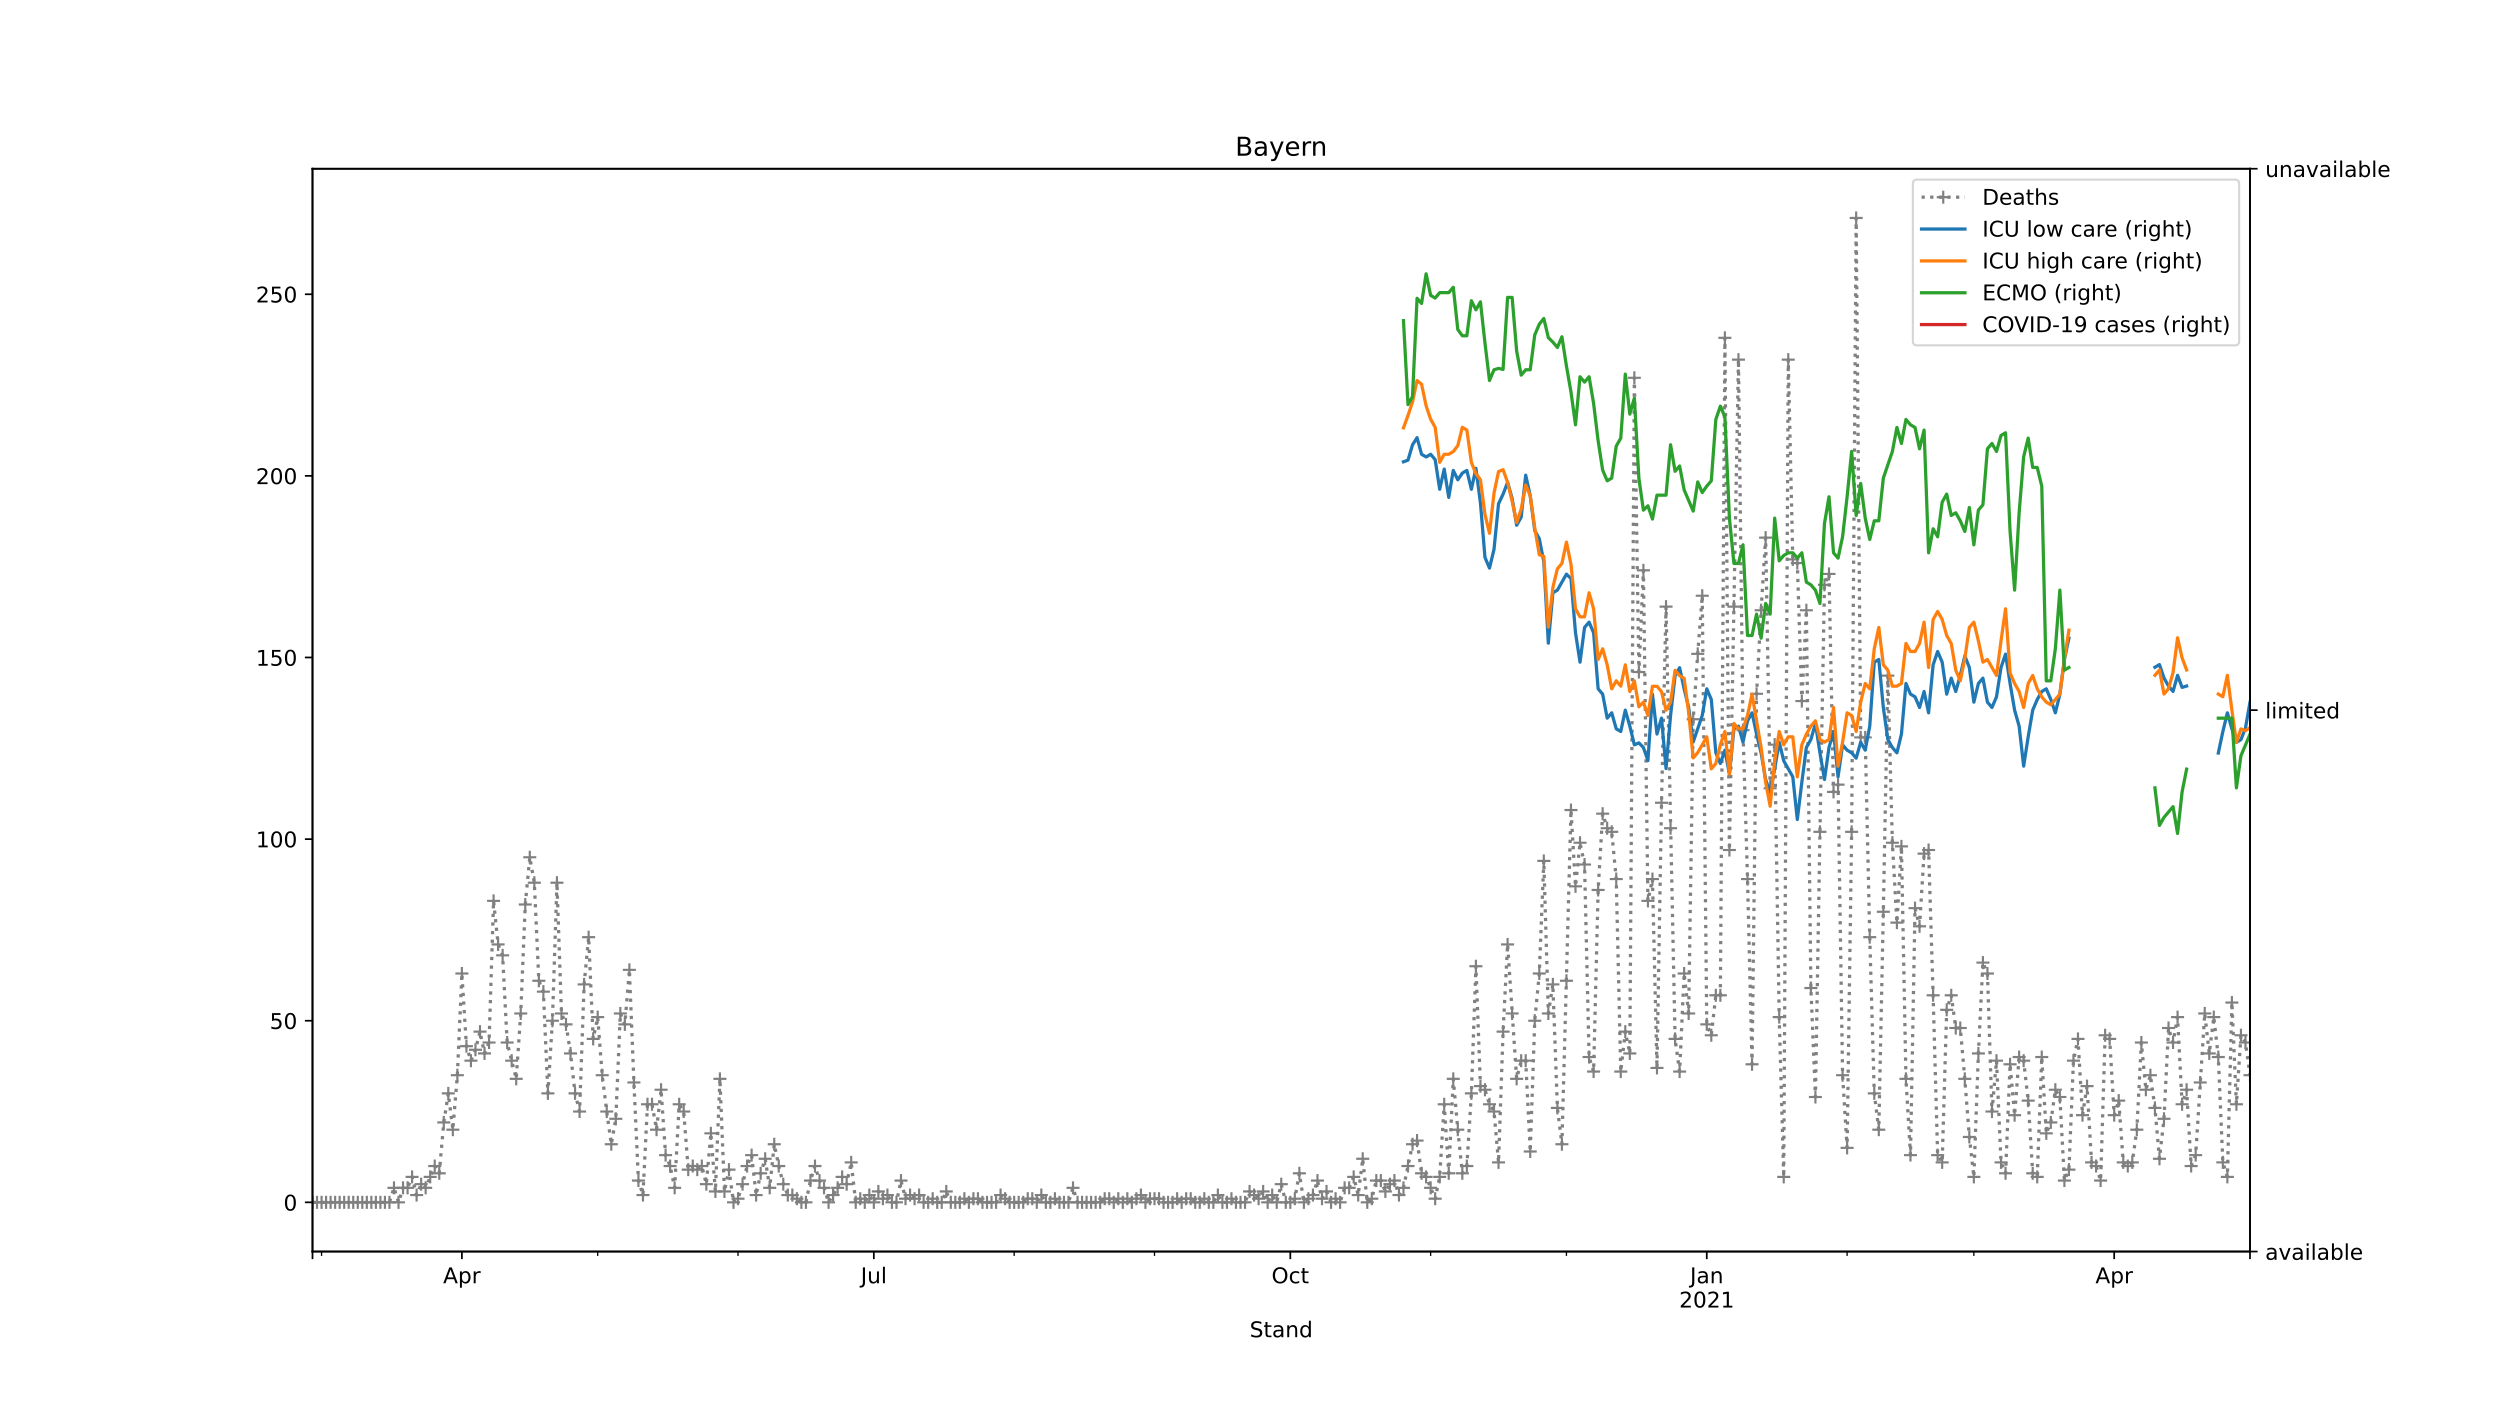 <?xml version="1.0" encoding="utf-8" standalone="no"?>
<!DOCTYPE svg PUBLIC "-//W3C//DTD SVG 1.1//EN"
  "http://www.w3.org/Graphics/SVG/1.1/DTD/svg11.dtd">
<!-- Created with matplotlib (https://matplotlib.org/) -->
<svg height="648pt" version="1.1" viewBox="0 0 1152 648" width="1152pt" xmlns="http://www.w3.org/2000/svg" xmlns:xlink="http://www.w3.org/1999/xlink">
 <defs>
  <style type="text/css">
*{stroke-linecap:butt;stroke-linejoin:round;}
  </style>
 </defs>
 <g id="figure_1">
  <g id="patch_1">
   <path d="M 0 648 
L 1152 648 
L 1152 0 
L 0 0 
z
" style="fill:#ffffff;"/>
  </g>
  <g id="axes_1">
   <g id="patch_2">
    <path d="M 144 576.72 
L 1036.8 576.72 
L 1036.8 77.76 
L 144 77.76 
z
" style="fill:#ffffff;"/>
   </g>
   <g id="matplotlib.axis_1">
    <g id="xtick_1">
     <g id="line2d_1">
      <defs>
       <path d="M 0 0 
L 0 3.5 
" id="m988c643417" style="stroke:#000000;stroke-width:0.8;"/>
      </defs>
      <g>
       <use style="stroke:#000000;stroke-width:0.8;" x="144" xlink:href="#m988c643417" y="576.72"/>
      </g>
     </g>
    </g>
    <g id="xtick_2">
     <g id="line2d_2">
      <g>
       <use style="stroke:#000000;stroke-width:0.8;" x="212.837" xlink:href="#m988c643417" y="576.72"/>
      </g>
     </g>
     <g id="text_1">
      <!-- Apr -->
      <defs>
       <path d="M 34.188 63.188 
L 20.797 26.906 
L 47.609 26.906 
z
M 28.609 72.906 
L 39.797 72.906 
L 67.578 0 
L 57.328 0 
L 50.688 18.703 
L 17.828 18.703 
L 11.188 0 
L 0.781 0 
z
" id="DejaVuSans-65"/>
       <path d="M 18.109 8.203 
L 18.109 -20.797 
L 9.078 -20.797 
L 9.078 54.688 
L 18.109 54.688 
L 18.109 46.391 
Q 20.953 51.266 25.266 53.625 
Q 29.594 56 35.594 56 
Q 45.562 56 51.781 48.094 
Q 58.016 40.188 58.016 27.297 
Q 58.016 14.406 51.781 6.484 
Q 45.562 -1.422 35.594 -1.422 
Q 29.594 -1.422 25.266 0.953 
Q 20.953 3.328 18.109 8.203 
z
M 48.688 27.297 
Q 48.688 37.203 44.609 42.844 
Q 40.531 48.484 33.406 48.484 
Q 26.266 48.484 22.188 42.844 
Q 18.109 37.203 18.109 27.297 
Q 18.109 17.391 22.188 11.75 
Q 26.266 6.109 33.406 6.109 
Q 40.531 6.109 44.609 11.75 
Q 48.688 17.391 48.688 27.297 
z
" id="DejaVuSans-112"/>
       <path d="M 41.109 46.297 
Q 39.594 47.172 37.812 47.578 
Q 36.031 48 33.891 48 
Q 26.266 48 22.188 43.047 
Q 18.109 38.094 18.109 28.812 
L 18.109 0 
L 9.078 0 
L 9.078 54.688 
L 18.109 54.688 
L 18.109 46.188 
Q 20.953 51.172 25.484 53.578 
Q 30.031 56 36.531 56 
Q 37.453 56 38.578 55.875 
Q 39.703 55.766 41.062 55.516 
z
" id="DejaVuSans-114"/>
      </defs>
      <g transform="translate(204.187 591.318)scale(0.1 -0.1)">
       <use xlink:href="#DejaVuSans-65"/>
       <use x="68.408" xlink:href="#DejaVuSans-112"/>
       <use x="131.885" xlink:href="#DejaVuSans-114"/>
      </g>
     </g>
    </g>
    <g id="xtick_3">
     <g id="line2d_3">
      <g>
       <use style="stroke:#000000;stroke-width:0.8;" x="402.662" xlink:href="#m988c643417" y="576.72"/>
      </g>
     </g>
     <g id="text_2">
      <!-- Jul -->
      <defs>
       <path d="M 9.812 72.906 
L 19.672 72.906 
L 19.672 5.078 
Q 19.672 -8.109 14.672 -14.062 
Q 9.672 -20.016 -1.422 -20.016 
L -5.172 -20.016 
L -5.172 -11.719 
L -2.094 -11.719 
Q 4.438 -11.719 7.125 -8.047 
Q 9.812 -4.391 9.812 5.078 
z
" id="DejaVuSans-74"/>
       <path d="M 8.5 21.578 
L 8.5 54.688 
L 17.484 54.688 
L 17.484 21.922 
Q 17.484 14.156 20.5 10.266 
Q 23.531 6.391 29.594 6.391 
Q 36.859 6.391 41.078 11.031 
Q 45.312 15.672 45.312 23.688 
L 45.312 54.688 
L 54.297 54.688 
L 54.297 0 
L 45.312 0 
L 45.312 8.406 
Q 42.047 3.422 37.719 1 
Q 33.406 -1.422 27.688 -1.422 
Q 18.266 -1.422 13.375 4.438 
Q 8.5 10.297 8.5 21.578 
z
M 31.109 56 
z
" id="DejaVuSans-117"/>
       <path d="M 9.422 75.984 
L 18.406 75.984 
L 18.406 0 
L 9.422 0 
z
" id="DejaVuSans-108"/>
      </defs>
      <g transform="translate(396.629 591.318)scale(0.1 -0.1)">
       <use xlink:href="#DejaVuSans-74"/>
       <use x="29.492" xlink:href="#DejaVuSans-117"/>
       <use x="92.871" xlink:href="#DejaVuSans-108"/>
      </g>
     </g>
    </g>
    <g id="xtick_4">
     <g id="line2d_4">
      <g>
       <use style="stroke:#000000;stroke-width:0.8;" x="594.572" xlink:href="#m988c643417" y="576.72"/>
      </g>
     </g>
     <g id="text_3">
      <!-- Oct -->
      <defs>
       <path d="M 39.406 66.219 
Q 28.656 66.219 22.328 58.203 
Q 16.016 50.203 16.016 36.375 
Q 16.016 22.609 22.328 14.594 
Q 28.656 6.594 39.406 6.594 
Q 50.141 6.594 56.422 14.594 
Q 62.703 22.609 62.703 36.375 
Q 62.703 50.203 56.422 58.203 
Q 50.141 66.219 39.406 66.219 
z
M 39.406 74.219 
Q 54.734 74.219 63.906 63.938 
Q 73.094 53.656 73.094 36.375 
Q 73.094 19.141 63.906 8.859 
Q 54.734 -1.422 39.406 -1.422 
Q 24.031 -1.422 14.812 8.828 
Q 5.609 19.094 5.609 36.375 
Q 5.609 53.656 14.812 63.938 
Q 24.031 74.219 39.406 74.219 
z
" id="DejaVuSans-79"/>
       <path d="M 48.781 52.594 
L 48.781 44.188 
Q 44.969 46.297 41.141 47.344 
Q 37.312 48.391 33.406 48.391 
Q 24.656 48.391 19.812 42.844 
Q 14.984 37.312 14.984 27.297 
Q 14.984 17.281 19.812 11.734 
Q 24.656 6.203 33.406 6.203 
Q 37.312 6.203 41.141 7.25 
Q 44.969 8.297 48.781 10.406 
L 48.781 2.094 
Q 45.016 0.344 40.984 -0.531 
Q 36.969 -1.422 32.422 -1.422 
Q 20.062 -1.422 12.781 6.344 
Q 5.516 14.109 5.516 27.297 
Q 5.516 40.672 12.859 48.328 
Q 20.219 56 33.016 56 
Q 37.156 56 41.109 55.141 
Q 45.062 54.297 48.781 52.594 
z
" id="DejaVuSans-99"/>
       <path d="M 18.312 70.219 
L 18.312 54.688 
L 36.812 54.688 
L 36.812 47.703 
L 18.312 47.703 
L 18.312 18.016 
Q 18.312 11.328 20.141 9.422 
Q 21.969 7.516 27.594 7.516 
L 36.812 7.516 
L 36.812 0 
L 27.594 0 
Q 17.188 0 13.234 3.875 
Q 9.281 7.766 9.281 18.016 
L 9.281 47.703 
L 2.688 47.703 
L 2.688 54.688 
L 9.281 54.688 
L 9.281 70.219 
z
" id="DejaVuSans-116"/>
      </defs>
      <g transform="translate(585.927 591.318)scale(0.1 -0.1)">
       <use xlink:href="#DejaVuSans-79"/>
       <use x="78.711" xlink:href="#DejaVuSans-99"/>
       <use x="133.691" xlink:href="#DejaVuSans-116"/>
      </g>
     </g>
    </g>
    <g id="xtick_5">
     <g id="line2d_5">
      <g>
       <use style="stroke:#000000;stroke-width:0.8;" x="786.482" xlink:href="#m988c643417" y="576.72"/>
      </g>
     </g>
     <g id="text_4">
      <!-- Jan -->
      <defs>
       <path d="M 34.281 27.484 
Q 23.391 27.484 19.188 25 
Q 14.984 22.516 14.984 16.5 
Q 14.984 11.719 18.141 8.906 
Q 21.297 6.109 26.703 6.109 
Q 34.188 6.109 38.703 11.406 
Q 43.219 16.703 43.219 25.484 
L 43.219 27.484 
z
M 52.203 31.203 
L 52.203 0 
L 43.219 0 
L 43.219 8.297 
Q 40.141 3.328 35.547 0.953 
Q 30.953 -1.422 24.312 -1.422 
Q 15.922 -1.422 10.953 3.297 
Q 6 8.016 6 15.922 
Q 6 25.141 12.172 29.828 
Q 18.359 34.516 30.609 34.516 
L 43.219 34.516 
L 43.219 35.406 
Q 43.219 41.609 39.141 45 
Q 35.062 48.391 27.688 48.391 
Q 23 48.391 18.547 47.266 
Q 14.109 46.141 10.016 43.891 
L 10.016 52.203 
Q 14.938 54.109 19.578 55.047 
Q 24.219 56 28.609 56 
Q 40.484 56 46.344 49.844 
Q 52.203 43.703 52.203 31.203 
z
" id="DejaVuSans-97"/>
       <path d="M 54.891 33.016 
L 54.891 0 
L 45.906 0 
L 45.906 32.719 
Q 45.906 40.484 42.875 44.328 
Q 39.844 48.188 33.797 48.188 
Q 26.516 48.188 22.312 43.547 
Q 18.109 38.922 18.109 30.906 
L 18.109 0 
L 9.078 0 
L 9.078 54.688 
L 18.109 54.688 
L 18.109 46.188 
Q 21.344 51.125 25.703 53.562 
Q 30.078 56 35.797 56 
Q 45.219 56 50.047 50.172 
Q 54.891 44.344 54.891 33.016 
z
" id="DejaVuSans-110"/>
      </defs>
      <g transform="translate(778.774 591.318)scale(0.1 -0.1)">
       <use xlink:href="#DejaVuSans-74"/>
       <use x="29.492" xlink:href="#DejaVuSans-97"/>
       <use x="90.771" xlink:href="#DejaVuSans-110"/>
      </g>
      <!-- 2021 -->
      <defs>
       <path d="M 19.188 8.297 
L 53.609 8.297 
L 53.609 0 
L 7.328 0 
L 7.328 8.297 
Q 12.938 14.109 22.625 23.891 
Q 32.328 33.688 34.812 36.531 
Q 39.547 41.844 41.422 45.531 
Q 43.312 49.219 43.312 52.781 
Q 43.312 58.594 39.234 62.25 
Q 35.156 65.922 28.609 65.922 
Q 23.969 65.922 18.812 64.312 
Q 13.672 62.703 7.812 59.422 
L 7.812 69.391 
Q 13.766 71.781 18.938 73 
Q 24.125 74.219 28.422 74.219 
Q 39.75 74.219 46.484 68.547 
Q 53.219 62.891 53.219 53.422 
Q 53.219 48.922 51.531 44.891 
Q 49.859 40.875 45.406 35.406 
Q 44.188 33.984 37.641 27.219 
Q 31.109 20.453 19.188 8.297 
z
" id="DejaVuSans-50"/>
       <path d="M 31.781 66.406 
Q 24.172 66.406 20.328 58.906 
Q 16.5 51.422 16.5 36.375 
Q 16.5 21.391 20.328 13.891 
Q 24.172 6.391 31.781 6.391 
Q 39.453 6.391 43.281 13.891 
Q 47.125 21.391 47.125 36.375 
Q 47.125 51.422 43.281 58.906 
Q 39.453 66.406 31.781 66.406 
z
M 31.781 74.219 
Q 44.047 74.219 50.516 64.516 
Q 56.984 54.828 56.984 36.375 
Q 56.984 17.969 50.516 8.266 
Q 44.047 -1.422 31.781 -1.422 
Q 19.531 -1.422 13.062 8.266 
Q 6.594 17.969 6.594 36.375 
Q 6.594 54.828 13.062 64.516 
Q 19.531 74.219 31.781 74.219 
z
" id="DejaVuSans-48"/>
       <path d="M 12.406 8.297 
L 28.516 8.297 
L 28.516 63.922 
L 10.984 60.406 
L 10.984 69.391 
L 28.422 72.906 
L 38.281 72.906 
L 38.281 8.297 
L 54.391 8.297 
L 54.391 0 
L 12.406 0 
z
" id="DejaVuSans-49"/>
      </defs>
      <g transform="translate(773.757 602.516)scale(0.1 -0.1)">
       <use xlink:href="#DejaVuSans-50"/>
       <use x="63.623" xlink:href="#DejaVuSans-48"/>
       <use x="127.246" xlink:href="#DejaVuSans-50"/>
       <use x="190.869" xlink:href="#DejaVuSans-49"/>
      </g>
     </g>
    </g>
    <g id="xtick_6">
     <g id="line2d_6">
      <g>
       <use style="stroke:#000000;stroke-width:0.8;" x="974.221" xlink:href="#m988c643417" y="576.72"/>
      </g>
     </g>
     <g id="text_5">
      <!-- Apr -->
      <g transform="translate(965.571 591.318)scale(0.1 -0.1)">
       <use xlink:href="#DejaVuSans-65"/>
       <use x="68.408" xlink:href="#DejaVuSans-112"/>
       <use x="131.885" xlink:href="#DejaVuSans-114"/>
      </g>
     </g>
    </g>
    <g id="xtick_7">
     <g id="line2d_7">
      <g>
       <use style="stroke:#000000;stroke-width:0.8;" x="1036.8" xlink:href="#m988c643417" y="576.72"/>
      </g>
     </g>
    </g>
    <g id="xtick_8">
     <g id="line2d_8">
      <defs>
       <path d="M 0 0 
L 0 2 
" id="m946e007e57" style="stroke:#000000;stroke-width:0.6;"/>
      </defs>
      <g>
       <use style="stroke:#000000;stroke-width:0.6;" x="148.172" xlink:href="#m946e007e57" y="576.72"/>
      </g>
     </g>
    </g>
    <g id="xtick_9">
     <g id="line2d_9">
      <g>
       <use style="stroke:#000000;stroke-width:0.6;" x="275.417" xlink:href="#m946e007e57" y="576.72"/>
      </g>
     </g>
    </g>
    <g id="xtick_10">
     <g id="line2d_10">
      <g>
       <use style="stroke:#000000;stroke-width:0.6;" x="340.082" xlink:href="#m946e007e57" y="576.72"/>
      </g>
     </g>
    </g>
    <g id="xtick_11">
     <g id="line2d_11">
      <g>
       <use style="stroke:#000000;stroke-width:0.6;" x="467.327" xlink:href="#m946e007e57" y="576.72"/>
      </g>
     </g>
    </g>
    <g id="xtick_12">
     <g id="line2d_12">
      <g>
       <use style="stroke:#000000;stroke-width:0.6;" x="531.993" xlink:href="#m946e007e57" y="576.72"/>
      </g>
     </g>
    </g>
    <g id="xtick_13">
     <g id="line2d_13">
      <g>
       <use style="stroke:#000000;stroke-width:0.6;" x="659.237" xlink:href="#m946e007e57" y="576.72"/>
      </g>
     </g>
    </g>
    <g id="xtick_14">
     <g id="line2d_14">
      <g>
       <use style="stroke:#000000;stroke-width:0.6;" x="721.817" xlink:href="#m946e007e57" y="576.72"/>
      </g>
     </g>
    </g>
    <g id="xtick_15">
     <g id="line2d_15">
      <g>
       <use style="stroke:#000000;stroke-width:0.6;" x="851.148" xlink:href="#m946e007e57" y="576.72"/>
      </g>
     </g>
    </g>
    <g id="xtick_16">
     <g id="line2d_16">
      <g>
       <use style="stroke:#000000;stroke-width:0.6;" x="909.555" xlink:href="#m946e007e57" y="576.72"/>
      </g>
     </g>
    </g>
    <g id="text_6">
     <!-- Stand -->
     <defs>
      <path d="M 53.516 70.516 
L 53.516 60.891 
Q 47.906 63.578 42.922 64.891 
Q 37.938 66.219 33.297 66.219 
Q 25.25 66.219 20.875 63.094 
Q 16.5 59.969 16.5 54.203 
Q 16.5 49.359 19.406 46.891 
Q 22.312 44.438 30.422 42.922 
L 36.375 41.703 
Q 47.406 39.594 52.656 34.297 
Q 57.906 29 57.906 20.125 
Q 57.906 9.516 50.797 4.047 
Q 43.703 -1.422 29.984 -1.422 
Q 24.812 -1.422 18.969 -0.25 
Q 13.141 0.922 6.891 3.219 
L 6.891 13.375 
Q 12.891 10.016 18.656 8.297 
Q 24.422 6.594 29.984 6.594 
Q 38.422 6.594 43.016 9.906 
Q 47.609 13.234 47.609 19.391 
Q 47.609 24.75 44.312 27.781 
Q 41.016 30.812 33.5 32.328 
L 27.484 33.5 
Q 16.453 35.688 11.516 40.375 
Q 6.594 45.062 6.594 53.422 
Q 6.594 63.094 13.406 68.656 
Q 20.219 74.219 32.172 74.219 
Q 37.312 74.219 42.625 73.281 
Q 47.953 72.359 53.516 70.516 
z
" id="DejaVuSans-83"/>
      <path d="M 45.406 46.391 
L 45.406 75.984 
L 54.391 75.984 
L 54.391 0 
L 45.406 0 
L 45.406 8.203 
Q 42.578 3.328 38.25 0.953 
Q 33.938 -1.422 27.875 -1.422 
Q 17.969 -1.422 11.734 6.484 
Q 5.516 14.406 5.516 27.297 
Q 5.516 40.188 11.734 48.094 
Q 17.969 56 27.875 56 
Q 33.938 56 38.25 53.625 
Q 42.578 51.266 45.406 46.391 
z
M 14.797 27.297 
Q 14.797 17.391 18.875 11.75 
Q 22.953 6.109 30.078 6.109 
Q 37.203 6.109 41.297 11.75 
Q 45.406 17.391 45.406 27.297 
Q 45.406 37.203 41.297 42.844 
Q 37.203 48.484 30.078 48.484 
Q 22.953 48.484 18.875 42.844 
Q 14.797 37.203 14.797 27.297 
z
" id="DejaVuSans-100"/>
     </defs>
     <g transform="translate(575.859 616.194)scale(0.1 -0.1)">
      <use xlink:href="#DejaVuSans-83"/>
      <use x="63.477" xlink:href="#DejaVuSans-116"/>
      <use x="102.686" xlink:href="#DejaVuSans-97"/>
      <use x="163.965" xlink:href="#DejaVuSans-110"/>
      <use x="227.344" xlink:href="#DejaVuSans-100"/>
     </g>
    </g>
   </g>
   <g id="matplotlib.axis_2">
    <g id="ytick_1">
     <g id="line2d_17">
      <defs>
       <path d="M 0 0 
L -3.5 0 
" id="m9721327ae6" style="stroke:#000000;stroke-width:0.8;"/>
      </defs>
      <g>
       <use style="stroke:#000000;stroke-width:0.8;" x="144" xlink:href="#m9721327ae6" y="554.04"/>
      </g>
     </g>
     <g id="text_7">
      <!-- 0 -->
      <g transform="translate(130.637 557.839)scale(0.1 -0.1)">
       <use xlink:href="#DejaVuSans-48"/>
      </g>
     </g>
    </g>
    <g id="ytick_2">
     <g id="line2d_18">
      <g>
       <use style="stroke:#000000;stroke-width:0.8;" x="144" xlink:href="#m9721327ae6" y="470.35"/>
      </g>
     </g>
     <g id="text_8">
      <!-- 50 -->
      <defs>
       <path d="M 10.797 72.906 
L 49.516 72.906 
L 49.516 64.594 
L 19.828 64.594 
L 19.828 46.734 
Q 21.969 47.469 24.109 47.828 
Q 26.266 48.188 28.422 48.188 
Q 40.625 48.188 47.75 41.5 
Q 54.891 34.812 54.891 23.391 
Q 54.891 11.625 47.562 5.094 
Q 40.234 -1.422 26.906 -1.422 
Q 22.312 -1.422 17.547 -0.641 
Q 12.797 0.141 7.719 1.703 
L 7.719 11.625 
Q 12.109 9.234 16.797 8.062 
Q 21.484 6.891 26.703 6.891 
Q 35.156 6.891 40.078 11.328 
Q 45.016 15.766 45.016 23.391 
Q 45.016 31 40.078 35.438 
Q 35.156 39.891 26.703 39.891 
Q 22.75 39.891 18.812 39.016 
Q 14.891 38.141 10.797 36.281 
z
" id="DejaVuSans-53"/>
      </defs>
      <g transform="translate(124.275 474.149)scale(0.1 -0.1)">
       <use xlink:href="#DejaVuSans-53"/>
       <use x="63.623" xlink:href="#DejaVuSans-48"/>
      </g>
     </g>
    </g>
    <g id="ytick_3">
     <g id="line2d_19">
      <g>
       <use style="stroke:#000000;stroke-width:0.8;" x="144" xlink:href="#m9721327ae6" y="386.66"/>
      </g>
     </g>
     <g id="text_9">
      <!-- 100 -->
      <g transform="translate(117.912 390.459)scale(0.1 -0.1)">
       <use xlink:href="#DejaVuSans-49"/>
       <use x="63.623" xlink:href="#DejaVuSans-48"/>
       <use x="127.246" xlink:href="#DejaVuSans-48"/>
      </g>
     </g>
    </g>
    <g id="ytick_4">
     <g id="line2d_20">
      <g>
       <use style="stroke:#000000;stroke-width:0.8;" x="144" xlink:href="#m9721327ae6" y="302.97"/>
      </g>
     </g>
     <g id="text_10">
      <!-- 150 -->
      <g transform="translate(117.912 306.769)scale(0.1 -0.1)">
       <use xlink:href="#DejaVuSans-49"/>
       <use x="63.623" xlink:href="#DejaVuSans-53"/>
       <use x="127.246" xlink:href="#DejaVuSans-48"/>
      </g>
     </g>
    </g>
    <g id="ytick_5">
     <g id="line2d_21">
      <g>
       <use style="stroke:#000000;stroke-width:0.8;" x="144" xlink:href="#m9721327ae6" y="219.28"/>
      </g>
     </g>
     <g id="text_11">
      <!-- 200 -->
      <g transform="translate(117.912 223.079)scale(0.1 -0.1)">
       <use xlink:href="#DejaVuSans-50"/>
       <use x="63.623" xlink:href="#DejaVuSans-48"/>
       <use x="127.246" xlink:href="#DejaVuSans-48"/>
      </g>
     </g>
    </g>
    <g id="ytick_6">
     <g id="line2d_22">
      <g>
       <use style="stroke:#000000;stroke-width:0.8;" x="144" xlink:href="#m9721327ae6" y="135.59"/>
      </g>
     </g>
     <g id="text_12">
      <!-- 250 -->
      <g transform="translate(117.912 139.389)scale(0.1 -0.1)">
       <use xlink:href="#DejaVuSans-50"/>
       <use x="63.623" xlink:href="#DejaVuSans-53"/>
       <use x="127.246" xlink:href="#DejaVuSans-48"/>
      </g>
     </g>
    </g>
   </g>
   <g id="line2d_23">
    <path clip-path="url(#p8aaf99993f)" d="M 144 554.04 
L 179.462 554.04 
L 181.548 547.345 
L 183.634 554.04 
L 185.72 547.345 
L 187.806 547.345 
L 189.892 542.323 
L 191.978 550.692 
L 194.064 545.671 
L 196.15 547.345 
L 200.321 537.302 
L 202.407 540.65 
L 204.493 517.216 
L 206.579 503.826 
L 208.665 520.564 
L 210.751 495.457 
L 212.837 448.591 
L 214.923 482.067 
L 217.009 488.762 
L 219.095 483.74 
L 221.181 475.371 
L 223.267 485.414 
L 225.353 480.393 
L 227.439 415.115 
L 229.525 435.2 
L 231.611 440.222 
L 233.697 480.393 
L 237.869 497.131 
L 239.955 467.002 
L 242.041 416.788 
L 244.127 395.029 
L 246.213 406.746 
L 248.299 451.938 
L 250.385 456.96 
L 252.471 503.826 
L 254.557 470.35 
L 256.643 406.746 
L 258.729 467.002 
L 260.815 472.024 
L 262.901 485.414 
L 264.987 503.826 
L 267.073 512.195 
L 269.159 453.612 
L 271.245 431.853 
L 273.331 478.719 
L 275.417 468.676 
L 277.503 495.457 
L 279.589 512.195 
L 281.675 527.259 
L 283.761 515.543 
L 285.847 467.002 
L 287.933 472.024 
L 290.019 446.917 
L 292.105 498.805 
L 294.191 543.997 
L 296.277 550.692 
L 298.363 508.847 
L 300.449 508.847 
L 302.535 520.564 
L 304.621 502.152 
L 306.707 532.281 
L 308.793 537.302 
L 310.879 547.345 
L 312.964 508.847 
L 315.05 512.195 
L 317.136 538.976 
L 319.222 537.302 
L 321.308 538.976 
L 323.394 537.302 
L 325.48 545.671 
L 327.566 522.238 
L 329.652 549.019 
L 331.738 497.131 
L 333.824 549.019 
L 335.91 538.976 
L 337.996 554.04 
L 340.082 552.366 
L 342.168 545.671 
L 344.254 537.302 
L 346.34 532.281 
L 348.426 550.692 
L 350.512 540.65 
L 352.598 533.954 
L 354.684 547.345 
L 356.77 527.259 
L 358.856 537.302 
L 360.942 545.671 
L 363.028 550.692 
L 365.114 550.692 
L 369.286 554.04 
L 371.372 554.04 
L 373.458 543.997 
L 375.544 537.302 
L 377.63 543.997 
L 379.716 547.345 
L 381.802 554.04 
L 385.974 547.345 
L 388.06 542.323 
L 390.146 545.671 
L 392.232 535.628 
L 394.318 554.04 
L 396.404 552.366 
L 398.49 554.04 
L 400.576 550.692 
L 402.662 554.04 
L 404.748 549.019 
L 406.834 552.366 
L 408.92 550.692 
L 411.006 554.04 
L 413.092 554.04 
L 415.178 543.997 
L 417.264 552.366 
L 419.35 550.692 
L 421.436 552.366 
L 423.521 550.692 
L 425.607 554.04 
L 427.693 554.04 
L 429.779 552.366 
L 431.865 554.04 
L 433.951 554.04 
L 436.037 549.019 
L 438.123 554.04 
L 442.295 554.04 
L 444.381 552.366 
L 446.467 554.04 
L 448.553 552.366 
L 450.639 552.366 
L 452.725 554.04 
L 458.983 554.04 
L 461.069 550.692 
L 465.241 554.04 
L 471.499 554.04 
L 473.585 552.366 
L 475.671 552.366 
L 477.757 554.04 
L 479.843 550.692 
L 481.929 554.04 
L 484.015 554.04 
L 486.101 552.366 
L 488.187 554.04 
L 492.359 554.04 
L 494.445 547.345 
L 496.531 554.04 
L 506.961 554.04 
L 509.047 552.366 
L 511.133 552.366 
L 513.219 554.04 
L 515.305 552.366 
L 517.391 554.04 
L 519.477 552.366 
L 521.563 554.04 
L 525.735 550.692 
L 527.821 554.04 
L 529.907 552.366 
L 534.079 552.366 
L 536.164 554.04 
L 540.336 554.04 
L 542.422 552.366 
L 544.508 554.04 
L 546.594 552.366 
L 548.68 552.366 
L 550.766 554.04 
L 552.852 554.04 
L 554.938 552.366 
L 557.024 554.04 
L 559.11 554.04 
L 561.196 550.692 
L 563.282 554.04 
L 565.368 554.04 
L 567.454 552.366 
L 569.54 554.04 
L 573.712 554.04 
L 575.798 549.019 
L 579.97 552.366 
L 582.056 549.019 
L 584.142 554.04 
L 586.228 550.692 
L 588.314 554.04 
L 590.4 545.671 
L 592.486 554.04 
L 594.572 554.04 
L 596.658 552.366 
L 598.744 540.65 
L 600.83 554.04 
L 605.002 550.692 
L 607.088 543.997 
L 609.174 552.366 
L 611.26 549.019 
L 613.346 554.04 
L 615.432 552.366 
L 617.518 554.04 
L 619.604 547.345 
L 621.69 547.345 
L 623.776 542.323 
L 625.862 550.692 
L 627.948 533.954 
L 630.034 554.04 
L 632.12 552.366 
L 634.206 543.997 
L 636.292 543.997 
L 638.378 549.019 
L 640.464 545.671 
L 642.55 543.997 
L 644.636 550.692 
L 646.721 547.345 
L 650.893 527.259 
L 652.979 525.585 
L 655.065 540.65 
L 657.151 542.323 
L 661.323 552.366 
L 663.409 542.323 
L 665.495 508.847 
L 667.581 540.65 
L 669.667 497.131 
L 671.753 520.564 
L 673.839 540.65 
L 675.925 537.302 
L 678.011 503.826 
L 680.097 445.243 
L 682.183 500.478 
L 684.269 502.152 
L 686.355 508.847 
L 688.441 512.195 
L 690.527 535.628 
L 692.613 475.371 
L 694.699 435.2 
L 698.871 497.131 
L 700.957 488.762 
L 703.043 488.762 
L 705.129 530.607 
L 707.215 470.35 
L 709.301 448.591 
L 711.387 396.703 
L 713.473 467.002 
L 715.559 453.612 
L 717.645 510.521 
L 719.731 527.259 
L 723.903 373.27 
L 725.989 408.419 
L 728.075 388.334 
L 730.161 398.377 
L 732.247 487.088 
L 734.333 493.783 
L 736.419 410.093 
L 738.505 374.943 
L 740.591 381.639 
L 742.677 383.312 
L 744.763 405.072 
L 746.849 493.783 
L 748.935 475.371 
L 751.021 485.414 
L 753.107 174.087 
L 755.193 309.665 
L 757.279 262.799 
L 759.364 415.115 
L 761.45 405.072 
L 763.536 492.109 
L 765.622 369.922 
L 767.708 279.537 
L 771.88 478.719 
L 773.966 493.783 
L 776.052 448.591 
L 778.138 467.002 
L 780.224 331.425 
L 782.31 301.296 
L 784.396 274.515 
L 786.482 472.024 
L 788.568 477.045 
L 790.654 458.633 
L 792.74 458.633 
L 794.826 155.675 
L 796.912 391.681 
L 801.084 165.718 
L 803.17 336.446 
L 805.256 405.072 
L 807.342 490.436 
L 809.428 319.708 
L 811.514 281.21 
L 813.6 247.734 
L 815.686 363.227 
L 817.772 343.141 
L 819.858 468.676 
L 821.944 542.323 
L 824.03 165.718 
L 826.116 257.777 
L 828.202 259.451 
L 830.288 323.055 
L 832.374 281.21 
L 834.46 455.286 
L 836.546 505.5 
L 838.632 383.312 
L 840.718 269.494 
L 842.804 264.472 
L 844.89 364.901 
L 846.976 361.553 
L 849.062 495.457 
L 851.148 528.933 
L 853.234 383.312 
L 855.32 100.44 
L 857.406 339.794 
L 859.492 339.794 
L 861.578 431.853 
L 863.664 503.826 
L 865.75 520.564 
L 867.836 420.136 
L 869.921 311.339 
L 872.007 388.334 
L 874.093 425.157 
L 876.179 390.008 
L 878.265 497.131 
L 880.351 532.281 
L 882.437 418.462 
L 884.523 426.831 
L 886.609 393.355 
L 888.695 391.681 
L 890.781 458.633 
L 892.867 532.281 
L 894.953 535.628 
L 897.039 465.329 
L 899.125 458.633 
L 901.211 473.698 
L 903.297 473.698 
L 905.383 497.131 
L 907.469 523.912 
L 909.555 542.323 
L 911.641 485.414 
L 913.727 443.569 
L 915.813 448.591 
L 917.899 512.195 
L 919.985 488.762 
L 922.071 535.628 
L 924.157 540.65 
L 926.243 490.436 
L 928.329 513.869 
L 930.415 487.088 
L 932.501 488.762 
L 934.587 507.174 
L 936.673 540.65 
L 938.759 542.323 
L 940.845 487.088 
L 942.931 522.238 
L 945.017 517.216 
L 947.103 502.152 
L 949.189 505.5 
L 951.275 543.997 
L 953.361 538.976 
L 955.447 488.762 
L 957.533 478.719 
L 959.619 513.869 
L 961.705 500.478 
L 963.791 535.628 
L 965.877 537.302 
L 967.963 543.997 
L 970.049 477.045 
L 972.135 478.719 
L 974.221 513.869 
L 976.307 507.174 
L 978.393 535.628 
L 980.479 537.302 
L 982.564 535.628 
L 984.65 520.564 
L 986.736 480.393 
L 988.822 502.152 
L 990.908 495.457 
L 992.994 510.521 
L 995.08 533.954 
L 997.166 515.543 
L 999.252 473.698 
L 1001.338 480.393 
L 1003.424 468.676 
L 1005.51 508.847 
L 1007.596 502.152 
L 1009.682 537.302 
L 1011.768 532.281 
L 1015.94 467.002 
L 1018.026 485.414 
L 1020.112 468.676 
L 1022.198 487.088 
L 1024.284 535.628 
L 1026.37 542.323 
L 1028.456 461.981 
L 1030.542 508.847 
L 1032.628 477.045 
L 1034.714 480.393 
L 1036.8 495.457 
L 1036.8 495.457 
" style="fill:none;stroke:#808080;stroke-dasharray:1.5,2.475;stroke-dashoffset:0;stroke-width:1.5;"/>
    <defs>
     <path d="M -3 0 
L 3 0 
M 0 3 
L 0 -3 
" id="mbdb33819ee" style="stroke:#808080;"/>
    </defs>
    <g clip-path="url(#p8aaf99993f)">
     <use style="fill:#808080;stroke:#808080;" x="144" xlink:href="#mbdb33819ee" y="554.04"/>
     <use style="fill:#808080;stroke:#808080;" x="146.086" xlink:href="#mbdb33819ee" y="554.04"/>
     <use style="fill:#808080;stroke:#808080;" x="148.172" xlink:href="#mbdb33819ee" y="554.04"/>
     <use style="fill:#808080;stroke:#808080;" x="150.258" xlink:href="#mbdb33819ee" y="554.04"/>
     <use style="fill:#808080;stroke:#808080;" x="152.344" xlink:href="#mbdb33819ee" y="554.04"/>
     <use style="fill:#808080;stroke:#808080;" x="154.43" xlink:href="#mbdb33819ee" y="554.04"/>
     <use style="fill:#808080;stroke:#808080;" x="156.516" xlink:href="#mbdb33819ee" y="554.04"/>
     <use style="fill:#808080;stroke:#808080;" x="158.602" xlink:href="#mbdb33819ee" y="554.04"/>
     <use style="fill:#808080;stroke:#808080;" x="160.688" xlink:href="#mbdb33819ee" y="554.04"/>
     <use style="fill:#808080;stroke:#808080;" x="162.774" xlink:href="#mbdb33819ee" y="554.04"/>
     <use style="fill:#808080;stroke:#808080;" x="164.86" xlink:href="#mbdb33819ee" y="554.04"/>
     <use style="fill:#808080;stroke:#808080;" x="166.946" xlink:href="#mbdb33819ee" y="554.04"/>
     <use style="fill:#808080;stroke:#808080;" x="169.032" xlink:href="#mbdb33819ee" y="554.04"/>
     <use style="fill:#808080;stroke:#808080;" x="171.118" xlink:href="#mbdb33819ee" y="554.04"/>
     <use style="fill:#808080;stroke:#808080;" x="173.204" xlink:href="#mbdb33819ee" y="554.04"/>
     <use style="fill:#808080;stroke:#808080;" x="175.29" xlink:href="#mbdb33819ee" y="554.04"/>
     <use style="fill:#808080;stroke:#808080;" x="177.376" xlink:href="#mbdb33819ee" y="554.04"/>
     <use style="fill:#808080;stroke:#808080;" x="179.462" xlink:href="#mbdb33819ee" y="554.04"/>
     <use style="fill:#808080;stroke:#808080;" x="181.548" xlink:href="#mbdb33819ee" y="547.345"/>
     <use style="fill:#808080;stroke:#808080;" x="183.634" xlink:href="#mbdb33819ee" y="554.04"/>
     <use style="fill:#808080;stroke:#808080;" x="185.72" xlink:href="#mbdb33819ee" y="547.345"/>
     <use style="fill:#808080;stroke:#808080;" x="187.806" xlink:href="#mbdb33819ee" y="547.345"/>
     <use style="fill:#808080;stroke:#808080;" x="189.892" xlink:href="#mbdb33819ee" y="542.323"/>
     <use style="fill:#808080;stroke:#808080;" x="191.978" xlink:href="#mbdb33819ee" y="550.692"/>
     <use style="fill:#808080;stroke:#808080;" x="194.064" xlink:href="#mbdb33819ee" y="545.671"/>
     <use style="fill:#808080;stroke:#808080;" x="196.15" xlink:href="#mbdb33819ee" y="547.345"/>
     <use style="fill:#808080;stroke:#808080;" x="198.236" xlink:href="#mbdb33819ee" y="542.323"/>
     <use style="fill:#808080;stroke:#808080;" x="200.321" xlink:href="#mbdb33819ee" y="537.302"/>
     <use style="fill:#808080;stroke:#808080;" x="202.407" xlink:href="#mbdb33819ee" y="540.65"/>
     <use style="fill:#808080;stroke:#808080;" x="204.493" xlink:href="#mbdb33819ee" y="517.216"/>
     <use style="fill:#808080;stroke:#808080;" x="206.579" xlink:href="#mbdb33819ee" y="503.826"/>
     <use style="fill:#808080;stroke:#808080;" x="208.665" xlink:href="#mbdb33819ee" y="520.564"/>
     <use style="fill:#808080;stroke:#808080;" x="210.751" xlink:href="#mbdb33819ee" y="495.457"/>
     <use style="fill:#808080;stroke:#808080;" x="212.837" xlink:href="#mbdb33819ee" y="448.591"/>
     <use style="fill:#808080;stroke:#808080;" x="214.923" xlink:href="#mbdb33819ee" y="482.067"/>
     <use style="fill:#808080;stroke:#808080;" x="217.009" xlink:href="#mbdb33819ee" y="488.762"/>
     <use style="fill:#808080;stroke:#808080;" x="219.095" xlink:href="#mbdb33819ee" y="483.74"/>
     <use style="fill:#808080;stroke:#808080;" x="221.181" xlink:href="#mbdb33819ee" y="475.371"/>
     <use style="fill:#808080;stroke:#808080;" x="223.267" xlink:href="#mbdb33819ee" y="485.414"/>
     <use style="fill:#808080;stroke:#808080;" x="225.353" xlink:href="#mbdb33819ee" y="480.393"/>
     <use style="fill:#808080;stroke:#808080;" x="227.439" xlink:href="#mbdb33819ee" y="415.115"/>
     <use style="fill:#808080;stroke:#808080;" x="229.525" xlink:href="#mbdb33819ee" y="435.2"/>
     <use style="fill:#808080;stroke:#808080;" x="231.611" xlink:href="#mbdb33819ee" y="440.222"/>
     <use style="fill:#808080;stroke:#808080;" x="233.697" xlink:href="#mbdb33819ee" y="480.393"/>
     <use style="fill:#808080;stroke:#808080;" x="235.783" xlink:href="#mbdb33819ee" y="488.762"/>
     <use style="fill:#808080;stroke:#808080;" x="237.869" xlink:href="#mbdb33819ee" y="497.131"/>
     <use style="fill:#808080;stroke:#808080;" x="239.955" xlink:href="#mbdb33819ee" y="467.002"/>
     <use style="fill:#808080;stroke:#808080;" x="242.041" xlink:href="#mbdb33819ee" y="416.788"/>
     <use style="fill:#808080;stroke:#808080;" x="244.127" xlink:href="#mbdb33819ee" y="395.029"/>
     <use style="fill:#808080;stroke:#808080;" x="246.213" xlink:href="#mbdb33819ee" y="406.746"/>
     <use style="fill:#808080;stroke:#808080;" x="248.299" xlink:href="#mbdb33819ee" y="451.938"/>
     <use style="fill:#808080;stroke:#808080;" x="250.385" xlink:href="#mbdb33819ee" y="456.96"/>
     <use style="fill:#808080;stroke:#808080;" x="252.471" xlink:href="#mbdb33819ee" y="503.826"/>
     <use style="fill:#808080;stroke:#808080;" x="254.557" xlink:href="#mbdb33819ee" y="470.35"/>
     <use style="fill:#808080;stroke:#808080;" x="256.643" xlink:href="#mbdb33819ee" y="406.746"/>
     <use style="fill:#808080;stroke:#808080;" x="258.729" xlink:href="#mbdb33819ee" y="467.002"/>
     <use style="fill:#808080;stroke:#808080;" x="260.815" xlink:href="#mbdb33819ee" y="472.024"/>
     <use style="fill:#808080;stroke:#808080;" x="262.901" xlink:href="#mbdb33819ee" y="485.414"/>
     <use style="fill:#808080;stroke:#808080;" x="264.987" xlink:href="#mbdb33819ee" y="503.826"/>
     <use style="fill:#808080;stroke:#808080;" x="267.073" xlink:href="#mbdb33819ee" y="512.195"/>
     <use style="fill:#808080;stroke:#808080;" x="269.159" xlink:href="#mbdb33819ee" y="453.612"/>
     <use style="fill:#808080;stroke:#808080;" x="271.245" xlink:href="#mbdb33819ee" y="431.853"/>
     <use style="fill:#808080;stroke:#808080;" x="273.331" xlink:href="#mbdb33819ee" y="478.719"/>
     <use style="fill:#808080;stroke:#808080;" x="275.417" xlink:href="#mbdb33819ee" y="468.676"/>
     <use style="fill:#808080;stroke:#808080;" x="277.503" xlink:href="#mbdb33819ee" y="495.457"/>
     <use style="fill:#808080;stroke:#808080;" x="279.589" xlink:href="#mbdb33819ee" y="512.195"/>
     <use style="fill:#808080;stroke:#808080;" x="281.675" xlink:href="#mbdb33819ee" y="527.259"/>
     <use style="fill:#808080;stroke:#808080;" x="283.761" xlink:href="#mbdb33819ee" y="515.543"/>
     <use style="fill:#808080;stroke:#808080;" x="285.847" xlink:href="#mbdb33819ee" y="467.002"/>
     <use style="fill:#808080;stroke:#808080;" x="287.933" xlink:href="#mbdb33819ee" y="472.024"/>
     <use style="fill:#808080;stroke:#808080;" x="290.019" xlink:href="#mbdb33819ee" y="446.917"/>
     <use style="fill:#808080;stroke:#808080;" x="292.105" xlink:href="#mbdb33819ee" y="498.805"/>
     <use style="fill:#808080;stroke:#808080;" x="294.191" xlink:href="#mbdb33819ee" y="543.997"/>
     <use style="fill:#808080;stroke:#808080;" x="296.277" xlink:href="#mbdb33819ee" y="550.692"/>
     <use style="fill:#808080;stroke:#808080;" x="298.363" xlink:href="#mbdb33819ee" y="508.847"/>
     <use style="fill:#808080;stroke:#808080;" x="300.449" xlink:href="#mbdb33819ee" y="508.847"/>
     <use style="fill:#808080;stroke:#808080;" x="302.535" xlink:href="#mbdb33819ee" y="520.564"/>
     <use style="fill:#808080;stroke:#808080;" x="304.621" xlink:href="#mbdb33819ee" y="502.152"/>
     <use style="fill:#808080;stroke:#808080;" x="306.707" xlink:href="#mbdb33819ee" y="532.281"/>
     <use style="fill:#808080;stroke:#808080;" x="308.793" xlink:href="#mbdb33819ee" y="537.302"/>
     <use style="fill:#808080;stroke:#808080;" x="310.879" xlink:href="#mbdb33819ee" y="547.345"/>
     <use style="fill:#808080;stroke:#808080;" x="312.964" xlink:href="#mbdb33819ee" y="508.847"/>
     <use style="fill:#808080;stroke:#808080;" x="315.05" xlink:href="#mbdb33819ee" y="512.195"/>
     <use style="fill:#808080;stroke:#808080;" x="317.136" xlink:href="#mbdb33819ee" y="538.976"/>
     <use style="fill:#808080;stroke:#808080;" x="319.222" xlink:href="#mbdb33819ee" y="537.302"/>
     <use style="fill:#808080;stroke:#808080;" x="321.308" xlink:href="#mbdb33819ee" y="538.976"/>
     <use style="fill:#808080;stroke:#808080;" x="323.394" xlink:href="#mbdb33819ee" y="537.302"/>
     <use style="fill:#808080;stroke:#808080;" x="325.48" xlink:href="#mbdb33819ee" y="545.671"/>
     <use style="fill:#808080;stroke:#808080;" x="327.566" xlink:href="#mbdb33819ee" y="522.238"/>
     <use style="fill:#808080;stroke:#808080;" x="329.652" xlink:href="#mbdb33819ee" y="549.019"/>
     <use style="fill:#808080;stroke:#808080;" x="331.738" xlink:href="#mbdb33819ee" y="497.131"/>
     <use style="fill:#808080;stroke:#808080;" x="333.824" xlink:href="#mbdb33819ee" y="549.019"/>
     <use style="fill:#808080;stroke:#808080;" x="335.91" xlink:href="#mbdb33819ee" y="538.976"/>
     <use style="fill:#808080;stroke:#808080;" x="337.996" xlink:href="#mbdb33819ee" y="554.04"/>
     <use style="fill:#808080;stroke:#808080;" x="340.082" xlink:href="#mbdb33819ee" y="552.366"/>
     <use style="fill:#808080;stroke:#808080;" x="342.168" xlink:href="#mbdb33819ee" y="545.671"/>
     <use style="fill:#808080;stroke:#808080;" x="344.254" xlink:href="#mbdb33819ee" y="537.302"/>
     <use style="fill:#808080;stroke:#808080;" x="346.34" xlink:href="#mbdb33819ee" y="532.281"/>
     <use style="fill:#808080;stroke:#808080;" x="348.426" xlink:href="#mbdb33819ee" y="550.692"/>
     <use style="fill:#808080;stroke:#808080;" x="350.512" xlink:href="#mbdb33819ee" y="540.65"/>
     <use style="fill:#808080;stroke:#808080;" x="352.598" xlink:href="#mbdb33819ee" y="533.954"/>
     <use style="fill:#808080;stroke:#808080;" x="354.684" xlink:href="#mbdb33819ee" y="547.345"/>
     <use style="fill:#808080;stroke:#808080;" x="356.77" xlink:href="#mbdb33819ee" y="527.259"/>
     <use style="fill:#808080;stroke:#808080;" x="358.856" xlink:href="#mbdb33819ee" y="537.302"/>
     <use style="fill:#808080;stroke:#808080;" x="360.942" xlink:href="#mbdb33819ee" y="545.671"/>
     <use style="fill:#808080;stroke:#808080;" x="363.028" xlink:href="#mbdb33819ee" y="550.692"/>
     <use style="fill:#808080;stroke:#808080;" x="365.114" xlink:href="#mbdb33819ee" y="550.692"/>
     <use style="fill:#808080;stroke:#808080;" x="367.2" xlink:href="#mbdb33819ee" y="552.366"/>
     <use style="fill:#808080;stroke:#808080;" x="369.286" xlink:href="#mbdb33819ee" y="554.04"/>
     <use style="fill:#808080;stroke:#808080;" x="371.372" xlink:href="#mbdb33819ee" y="554.04"/>
     <use style="fill:#808080;stroke:#808080;" x="373.458" xlink:href="#mbdb33819ee" y="543.997"/>
     <use style="fill:#808080;stroke:#808080;" x="375.544" xlink:href="#mbdb33819ee" y="537.302"/>
     <use style="fill:#808080;stroke:#808080;" x="377.63" xlink:href="#mbdb33819ee" y="543.997"/>
     <use style="fill:#808080;stroke:#808080;" x="379.716" xlink:href="#mbdb33819ee" y="547.345"/>
     <use style="fill:#808080;stroke:#808080;" x="381.802" xlink:href="#mbdb33819ee" y="554.04"/>
     <use style="fill:#808080;stroke:#808080;" x="383.888" xlink:href="#mbdb33819ee" y="550.692"/>
     <use style="fill:#808080;stroke:#808080;" x="385.974" xlink:href="#mbdb33819ee" y="547.345"/>
     <use style="fill:#808080;stroke:#808080;" x="388.06" xlink:href="#mbdb33819ee" y="542.323"/>
     <use style="fill:#808080;stroke:#808080;" x="390.146" xlink:href="#mbdb33819ee" y="545.671"/>
     <use style="fill:#808080;stroke:#808080;" x="392.232" xlink:href="#mbdb33819ee" y="535.628"/>
     <use style="fill:#808080;stroke:#808080;" x="394.318" xlink:href="#mbdb33819ee" y="554.04"/>
     <use style="fill:#808080;stroke:#808080;" x="396.404" xlink:href="#mbdb33819ee" y="552.366"/>
     <use style="fill:#808080;stroke:#808080;" x="398.49" xlink:href="#mbdb33819ee" y="554.04"/>
     <use style="fill:#808080;stroke:#808080;" x="400.576" xlink:href="#mbdb33819ee" y="550.692"/>
     <use style="fill:#808080;stroke:#808080;" x="402.662" xlink:href="#mbdb33819ee" y="554.04"/>
     <use style="fill:#808080;stroke:#808080;" x="404.748" xlink:href="#mbdb33819ee" y="549.019"/>
     <use style="fill:#808080;stroke:#808080;" x="406.834" xlink:href="#mbdb33819ee" y="552.366"/>
     <use style="fill:#808080;stroke:#808080;" x="408.92" xlink:href="#mbdb33819ee" y="550.692"/>
     <use style="fill:#808080;stroke:#808080;" x="411.006" xlink:href="#mbdb33819ee" y="554.04"/>
     <use style="fill:#808080;stroke:#808080;" x="413.092" xlink:href="#mbdb33819ee" y="554.04"/>
     <use style="fill:#808080;stroke:#808080;" x="415.178" xlink:href="#mbdb33819ee" y="543.997"/>
     <use style="fill:#808080;stroke:#808080;" x="417.264" xlink:href="#mbdb33819ee" y="552.366"/>
     <use style="fill:#808080;stroke:#808080;" x="419.35" xlink:href="#mbdb33819ee" y="550.692"/>
     <use style="fill:#808080;stroke:#808080;" x="421.436" xlink:href="#mbdb33819ee" y="552.366"/>
     <use style="fill:#808080;stroke:#808080;" x="423.521" xlink:href="#mbdb33819ee" y="550.692"/>
     <use style="fill:#808080;stroke:#808080;" x="425.607" xlink:href="#mbdb33819ee" y="554.04"/>
     <use style="fill:#808080;stroke:#808080;" x="427.693" xlink:href="#mbdb33819ee" y="554.04"/>
     <use style="fill:#808080;stroke:#808080;" x="429.779" xlink:href="#mbdb33819ee" y="552.366"/>
     <use style="fill:#808080;stroke:#808080;" x="431.865" xlink:href="#mbdb33819ee" y="554.04"/>
     <use style="fill:#808080;stroke:#808080;" x="433.951" xlink:href="#mbdb33819ee" y="554.04"/>
     <use style="fill:#808080;stroke:#808080;" x="436.037" xlink:href="#mbdb33819ee" y="549.019"/>
     <use style="fill:#808080;stroke:#808080;" x="438.123" xlink:href="#mbdb33819ee" y="554.04"/>
     <use style="fill:#808080;stroke:#808080;" x="440.209" xlink:href="#mbdb33819ee" y="554.04"/>
     <use style="fill:#808080;stroke:#808080;" x="442.295" xlink:href="#mbdb33819ee" y="554.04"/>
     <use style="fill:#808080;stroke:#808080;" x="444.381" xlink:href="#mbdb33819ee" y="552.366"/>
     <use style="fill:#808080;stroke:#808080;" x="446.467" xlink:href="#mbdb33819ee" y="554.04"/>
     <use style="fill:#808080;stroke:#808080;" x="448.553" xlink:href="#mbdb33819ee" y="552.366"/>
     <use style="fill:#808080;stroke:#808080;" x="450.639" xlink:href="#mbdb33819ee" y="552.366"/>
     <use style="fill:#808080;stroke:#808080;" x="452.725" xlink:href="#mbdb33819ee" y="554.04"/>
     <use style="fill:#808080;stroke:#808080;" x="454.811" xlink:href="#mbdb33819ee" y="554.04"/>
     <use style="fill:#808080;stroke:#808080;" x="456.897" xlink:href="#mbdb33819ee" y="554.04"/>
     <use style="fill:#808080;stroke:#808080;" x="458.983" xlink:href="#mbdb33819ee" y="554.04"/>
     <use style="fill:#808080;stroke:#808080;" x="461.069" xlink:href="#mbdb33819ee" y="550.692"/>
     <use style="fill:#808080;stroke:#808080;" x="463.155" xlink:href="#mbdb33819ee" y="552.366"/>
     <use style="fill:#808080;stroke:#808080;" x="465.241" xlink:href="#mbdb33819ee" y="554.04"/>
     <use style="fill:#808080;stroke:#808080;" x="467.327" xlink:href="#mbdb33819ee" y="554.04"/>
     <use style="fill:#808080;stroke:#808080;" x="469.413" xlink:href="#mbdb33819ee" y="554.04"/>
     <use style="fill:#808080;stroke:#808080;" x="471.499" xlink:href="#mbdb33819ee" y="554.04"/>
     <use style="fill:#808080;stroke:#808080;" x="473.585" xlink:href="#mbdb33819ee" y="552.366"/>
     <use style="fill:#808080;stroke:#808080;" x="475.671" xlink:href="#mbdb33819ee" y="552.366"/>
     <use style="fill:#808080;stroke:#808080;" x="477.757" xlink:href="#mbdb33819ee" y="554.04"/>
     <use style="fill:#808080;stroke:#808080;" x="479.843" xlink:href="#mbdb33819ee" y="550.692"/>
     <use style="fill:#808080;stroke:#808080;" x="481.929" xlink:href="#mbdb33819ee" y="554.04"/>
     <use style="fill:#808080;stroke:#808080;" x="484.015" xlink:href="#mbdb33819ee" y="554.04"/>
     <use style="fill:#808080;stroke:#808080;" x="486.101" xlink:href="#mbdb33819ee" y="552.366"/>
     <use style="fill:#808080;stroke:#808080;" x="488.187" xlink:href="#mbdb33819ee" y="554.04"/>
     <use style="fill:#808080;stroke:#808080;" x="490.273" xlink:href="#mbdb33819ee" y="554.04"/>
     <use style="fill:#808080;stroke:#808080;" x="492.359" xlink:href="#mbdb33819ee" y="554.04"/>
     <use style="fill:#808080;stroke:#808080;" x="494.445" xlink:href="#mbdb33819ee" y="547.345"/>
     <use style="fill:#808080;stroke:#808080;" x="496.531" xlink:href="#mbdb33819ee" y="554.04"/>
     <use style="fill:#808080;stroke:#808080;" x="498.617" xlink:href="#mbdb33819ee" y="554.04"/>
     <use style="fill:#808080;stroke:#808080;" x="500.703" xlink:href="#mbdb33819ee" y="554.04"/>
     <use style="fill:#808080;stroke:#808080;" x="502.789" xlink:href="#mbdb33819ee" y="554.04"/>
     <use style="fill:#808080;stroke:#808080;" x="504.875" xlink:href="#mbdb33819ee" y="554.04"/>
     <use style="fill:#808080;stroke:#808080;" x="506.961" xlink:href="#mbdb33819ee" y="554.04"/>
     <use style="fill:#808080;stroke:#808080;" x="509.047" xlink:href="#mbdb33819ee" y="552.366"/>
     <use style="fill:#808080;stroke:#808080;" x="511.133" xlink:href="#mbdb33819ee" y="552.366"/>
     <use style="fill:#808080;stroke:#808080;" x="513.219" xlink:href="#mbdb33819ee" y="554.04"/>
     <use style="fill:#808080;stroke:#808080;" x="515.305" xlink:href="#mbdb33819ee" y="552.366"/>
     <use style="fill:#808080;stroke:#808080;" x="517.391" xlink:href="#mbdb33819ee" y="554.04"/>
     <use style="fill:#808080;stroke:#808080;" x="519.477" xlink:href="#mbdb33819ee" y="552.366"/>
     <use style="fill:#808080;stroke:#808080;" x="521.563" xlink:href="#mbdb33819ee" y="554.04"/>
     <use style="fill:#808080;stroke:#808080;" x="523.649" xlink:href="#mbdb33819ee" y="552.366"/>
     <use style="fill:#808080;stroke:#808080;" x="525.735" xlink:href="#mbdb33819ee" y="550.692"/>
     <use style="fill:#808080;stroke:#808080;" x="527.821" xlink:href="#mbdb33819ee" y="554.04"/>
     <use style="fill:#808080;stroke:#808080;" x="529.907" xlink:href="#mbdb33819ee" y="552.366"/>
     <use style="fill:#808080;stroke:#808080;" x="531.993" xlink:href="#mbdb33819ee" y="552.366"/>
     <use style="fill:#808080;stroke:#808080;" x="534.079" xlink:href="#mbdb33819ee" y="552.366"/>
     <use style="fill:#808080;stroke:#808080;" x="536.164" xlink:href="#mbdb33819ee" y="554.04"/>
     <use style="fill:#808080;stroke:#808080;" x="538.25" xlink:href="#mbdb33819ee" y="554.04"/>
     <use style="fill:#808080;stroke:#808080;" x="540.336" xlink:href="#mbdb33819ee" y="554.04"/>
     <use style="fill:#808080;stroke:#808080;" x="542.422" xlink:href="#mbdb33819ee" y="552.366"/>
     <use style="fill:#808080;stroke:#808080;" x="544.508" xlink:href="#mbdb33819ee" y="554.04"/>
     <use style="fill:#808080;stroke:#808080;" x="546.594" xlink:href="#mbdb33819ee" y="552.366"/>
     <use style="fill:#808080;stroke:#808080;" x="548.68" xlink:href="#mbdb33819ee" y="552.366"/>
     <use style="fill:#808080;stroke:#808080;" x="550.766" xlink:href="#mbdb33819ee" y="554.04"/>
     <use style="fill:#808080;stroke:#808080;" x="552.852" xlink:href="#mbdb33819ee" y="554.04"/>
     <use style="fill:#808080;stroke:#808080;" x="554.938" xlink:href="#mbdb33819ee" y="552.366"/>
     <use style="fill:#808080;stroke:#808080;" x="557.024" xlink:href="#mbdb33819ee" y="554.04"/>
     <use style="fill:#808080;stroke:#808080;" x="559.11" xlink:href="#mbdb33819ee" y="554.04"/>
     <use style="fill:#808080;stroke:#808080;" x="561.196" xlink:href="#mbdb33819ee" y="550.692"/>
     <use style="fill:#808080;stroke:#808080;" x="563.282" xlink:href="#mbdb33819ee" y="554.04"/>
     <use style="fill:#808080;stroke:#808080;" x="565.368" xlink:href="#mbdb33819ee" y="554.04"/>
     <use style="fill:#808080;stroke:#808080;" x="567.454" xlink:href="#mbdb33819ee" y="552.366"/>
     <use style="fill:#808080;stroke:#808080;" x="569.54" xlink:href="#mbdb33819ee" y="554.04"/>
     <use style="fill:#808080;stroke:#808080;" x="571.626" xlink:href="#mbdb33819ee" y="554.04"/>
     <use style="fill:#808080;stroke:#808080;" x="573.712" xlink:href="#mbdb33819ee" y="554.04"/>
     <use style="fill:#808080;stroke:#808080;" x="575.798" xlink:href="#mbdb33819ee" y="549.019"/>
     <use style="fill:#808080;stroke:#808080;" x="577.884" xlink:href="#mbdb33819ee" y="550.692"/>
     <use style="fill:#808080;stroke:#808080;" x="579.97" xlink:href="#mbdb33819ee" y="552.366"/>
     <use style="fill:#808080;stroke:#808080;" x="582.056" xlink:href="#mbdb33819ee" y="549.019"/>
     <use style="fill:#808080;stroke:#808080;" x="584.142" xlink:href="#mbdb33819ee" y="554.04"/>
     <use style="fill:#808080;stroke:#808080;" x="586.228" xlink:href="#mbdb33819ee" y="550.692"/>
     <use style="fill:#808080;stroke:#808080;" x="588.314" xlink:href="#mbdb33819ee" y="554.04"/>
     <use style="fill:#808080;stroke:#808080;" x="590.4" xlink:href="#mbdb33819ee" y="545.671"/>
     <use style="fill:#808080;stroke:#808080;" x="592.486" xlink:href="#mbdb33819ee" y="554.04"/>
     <use style="fill:#808080;stroke:#808080;" x="594.572" xlink:href="#mbdb33819ee" y="554.04"/>
     <use style="fill:#808080;stroke:#808080;" x="596.658" xlink:href="#mbdb33819ee" y="552.366"/>
     <use style="fill:#808080;stroke:#808080;" x="598.744" xlink:href="#mbdb33819ee" y="540.65"/>
     <use style="fill:#808080;stroke:#808080;" x="600.83" xlink:href="#mbdb33819ee" y="554.04"/>
     <use style="fill:#808080;stroke:#808080;" x="602.916" xlink:href="#mbdb33819ee" y="552.366"/>
     <use style="fill:#808080;stroke:#808080;" x="605.002" xlink:href="#mbdb33819ee" y="550.692"/>
     <use style="fill:#808080;stroke:#808080;" x="607.088" xlink:href="#mbdb33819ee" y="543.997"/>
     <use style="fill:#808080;stroke:#808080;" x="609.174" xlink:href="#mbdb33819ee" y="552.366"/>
     <use style="fill:#808080;stroke:#808080;" x="611.26" xlink:href="#mbdb33819ee" y="549.019"/>
     <use style="fill:#808080;stroke:#808080;" x="613.346" xlink:href="#mbdb33819ee" y="554.04"/>
     <use style="fill:#808080;stroke:#808080;" x="615.432" xlink:href="#mbdb33819ee" y="552.366"/>
     <use style="fill:#808080;stroke:#808080;" x="617.518" xlink:href="#mbdb33819ee" y="554.04"/>
     <use style="fill:#808080;stroke:#808080;" x="619.604" xlink:href="#mbdb33819ee" y="547.345"/>
     <use style="fill:#808080;stroke:#808080;" x="621.69" xlink:href="#mbdb33819ee" y="547.345"/>
     <use style="fill:#808080;stroke:#808080;" x="623.776" xlink:href="#mbdb33819ee" y="542.323"/>
     <use style="fill:#808080;stroke:#808080;" x="625.862" xlink:href="#mbdb33819ee" y="550.692"/>
     <use style="fill:#808080;stroke:#808080;" x="627.948" xlink:href="#mbdb33819ee" y="533.954"/>
     <use style="fill:#808080;stroke:#808080;" x="630.034" xlink:href="#mbdb33819ee" y="554.04"/>
     <use style="fill:#808080;stroke:#808080;" x="632.12" xlink:href="#mbdb33819ee" y="552.366"/>
     <use style="fill:#808080;stroke:#808080;" x="634.206" xlink:href="#mbdb33819ee" y="543.997"/>
     <use style="fill:#808080;stroke:#808080;" x="636.292" xlink:href="#mbdb33819ee" y="543.997"/>
     <use style="fill:#808080;stroke:#808080;" x="638.378" xlink:href="#mbdb33819ee" y="549.019"/>
     <use style="fill:#808080;stroke:#808080;" x="640.464" xlink:href="#mbdb33819ee" y="545.671"/>
     <use style="fill:#808080;stroke:#808080;" x="642.55" xlink:href="#mbdb33819ee" y="543.997"/>
     <use style="fill:#808080;stroke:#808080;" x="644.636" xlink:href="#mbdb33819ee" y="550.692"/>
     <use style="fill:#808080;stroke:#808080;" x="646.721" xlink:href="#mbdb33819ee" y="547.345"/>
     <use style="fill:#808080;stroke:#808080;" x="648.807" xlink:href="#mbdb33819ee" y="537.302"/>
     <use style="fill:#808080;stroke:#808080;" x="650.893" xlink:href="#mbdb33819ee" y="527.259"/>
     <use style="fill:#808080;stroke:#808080;" x="652.979" xlink:href="#mbdb33819ee" y="525.585"/>
     <use style="fill:#808080;stroke:#808080;" x="655.065" xlink:href="#mbdb33819ee" y="540.65"/>
     <use style="fill:#808080;stroke:#808080;" x="657.151" xlink:href="#mbdb33819ee" y="542.323"/>
     <use style="fill:#808080;stroke:#808080;" x="659.237" xlink:href="#mbdb33819ee" y="547.345"/>
     <use style="fill:#808080;stroke:#808080;" x="661.323" xlink:href="#mbdb33819ee" y="552.366"/>
     <use style="fill:#808080;stroke:#808080;" x="663.409" xlink:href="#mbdb33819ee" y="542.323"/>
     <use style="fill:#808080;stroke:#808080;" x="665.495" xlink:href="#mbdb33819ee" y="508.847"/>
     <use style="fill:#808080;stroke:#808080;" x="667.581" xlink:href="#mbdb33819ee" y="540.65"/>
     <use style="fill:#808080;stroke:#808080;" x="669.667" xlink:href="#mbdb33819ee" y="497.131"/>
     <use style="fill:#808080;stroke:#808080;" x="671.753" xlink:href="#mbdb33819ee" y="520.564"/>
     <use style="fill:#808080;stroke:#808080;" x="673.839" xlink:href="#mbdb33819ee" y="540.65"/>
     <use style="fill:#808080;stroke:#808080;" x="675.925" xlink:href="#mbdb33819ee" y="537.302"/>
     <use style="fill:#808080;stroke:#808080;" x="678.011" xlink:href="#mbdb33819ee" y="503.826"/>
     <use style="fill:#808080;stroke:#808080;" x="680.097" xlink:href="#mbdb33819ee" y="445.243"/>
     <use style="fill:#808080;stroke:#808080;" x="682.183" xlink:href="#mbdb33819ee" y="500.478"/>
     <use style="fill:#808080;stroke:#808080;" x="684.269" xlink:href="#mbdb33819ee" y="502.152"/>
     <use style="fill:#808080;stroke:#808080;" x="686.355" xlink:href="#mbdb33819ee" y="508.847"/>
     <use style="fill:#808080;stroke:#808080;" x="688.441" xlink:href="#mbdb33819ee" y="512.195"/>
     <use style="fill:#808080;stroke:#808080;" x="690.527" xlink:href="#mbdb33819ee" y="535.628"/>
     <use style="fill:#808080;stroke:#808080;" x="692.613" xlink:href="#mbdb33819ee" y="475.371"/>
     <use style="fill:#808080;stroke:#808080;" x="694.699" xlink:href="#mbdb33819ee" y="435.2"/>
     <use style="fill:#808080;stroke:#808080;" x="696.785" xlink:href="#mbdb33819ee" y="467.002"/>
     <use style="fill:#808080;stroke:#808080;" x="698.871" xlink:href="#mbdb33819ee" y="497.131"/>
     <use style="fill:#808080;stroke:#808080;" x="700.957" xlink:href="#mbdb33819ee" y="488.762"/>
     <use style="fill:#808080;stroke:#808080;" x="703.043" xlink:href="#mbdb33819ee" y="488.762"/>
     <use style="fill:#808080;stroke:#808080;" x="705.129" xlink:href="#mbdb33819ee" y="530.607"/>
     <use style="fill:#808080;stroke:#808080;" x="707.215" xlink:href="#mbdb33819ee" y="470.35"/>
     <use style="fill:#808080;stroke:#808080;" x="709.301" xlink:href="#mbdb33819ee" y="448.591"/>
     <use style="fill:#808080;stroke:#808080;" x="711.387" xlink:href="#mbdb33819ee" y="396.703"/>
     <use style="fill:#808080;stroke:#808080;" x="713.473" xlink:href="#mbdb33819ee" y="467.002"/>
     <use style="fill:#808080;stroke:#808080;" x="715.559" xlink:href="#mbdb33819ee" y="453.612"/>
     <use style="fill:#808080;stroke:#808080;" x="717.645" xlink:href="#mbdb33819ee" y="510.521"/>
     <use style="fill:#808080;stroke:#808080;" x="719.731" xlink:href="#mbdb33819ee" y="527.259"/>
     <use style="fill:#808080;stroke:#808080;" x="721.817" xlink:href="#mbdb33819ee" y="451.938"/>
     <use style="fill:#808080;stroke:#808080;" x="723.903" xlink:href="#mbdb33819ee" y="373.27"/>
     <use style="fill:#808080;stroke:#808080;" x="725.989" xlink:href="#mbdb33819ee" y="408.419"/>
     <use style="fill:#808080;stroke:#808080;" x="728.075" xlink:href="#mbdb33819ee" y="388.334"/>
     <use style="fill:#808080;stroke:#808080;" x="730.161" xlink:href="#mbdb33819ee" y="398.377"/>
     <use style="fill:#808080;stroke:#808080;" x="732.247" xlink:href="#mbdb33819ee" y="487.088"/>
     <use style="fill:#808080;stroke:#808080;" x="734.333" xlink:href="#mbdb33819ee" y="493.783"/>
     <use style="fill:#808080;stroke:#808080;" x="736.419" xlink:href="#mbdb33819ee" y="410.093"/>
     <use style="fill:#808080;stroke:#808080;" x="738.505" xlink:href="#mbdb33819ee" y="374.943"/>
     <use style="fill:#808080;stroke:#808080;" x="740.591" xlink:href="#mbdb33819ee" y="381.639"/>
     <use style="fill:#808080;stroke:#808080;" x="742.677" xlink:href="#mbdb33819ee" y="383.312"/>
     <use style="fill:#808080;stroke:#808080;" x="744.763" xlink:href="#mbdb33819ee" y="405.072"/>
     <use style="fill:#808080;stroke:#808080;" x="746.849" xlink:href="#mbdb33819ee" y="493.783"/>
     <use style="fill:#808080;stroke:#808080;" x="748.935" xlink:href="#mbdb33819ee" y="475.371"/>
     <use style="fill:#808080;stroke:#808080;" x="751.021" xlink:href="#mbdb33819ee" y="485.414"/>
     <use style="fill:#808080;stroke:#808080;" x="753.107" xlink:href="#mbdb33819ee" y="174.087"/>
     <use style="fill:#808080;stroke:#808080;" x="755.193" xlink:href="#mbdb33819ee" y="309.665"/>
     <use style="fill:#808080;stroke:#808080;" x="757.279" xlink:href="#mbdb33819ee" y="262.799"/>
     <use style="fill:#808080;stroke:#808080;" x="759.364" xlink:href="#mbdb33819ee" y="415.115"/>
     <use style="fill:#808080;stroke:#808080;" x="761.45" xlink:href="#mbdb33819ee" y="405.072"/>
     <use style="fill:#808080;stroke:#808080;" x="763.536" xlink:href="#mbdb33819ee" y="492.109"/>
     <use style="fill:#808080;stroke:#808080;" x="765.622" xlink:href="#mbdb33819ee" y="369.922"/>
     <use style="fill:#808080;stroke:#808080;" x="767.708" xlink:href="#mbdb33819ee" y="279.537"/>
     <use style="fill:#808080;stroke:#808080;" x="769.794" xlink:href="#mbdb33819ee" y="381.639"/>
     <use style="fill:#808080;stroke:#808080;" x="771.88" xlink:href="#mbdb33819ee" y="478.719"/>
     <use style="fill:#808080;stroke:#808080;" x="773.966" xlink:href="#mbdb33819ee" y="493.783"/>
     <use style="fill:#808080;stroke:#808080;" x="776.052" xlink:href="#mbdb33819ee" y="448.591"/>
     <use style="fill:#808080;stroke:#808080;" x="778.138" xlink:href="#mbdb33819ee" y="467.002"/>
     <use style="fill:#808080;stroke:#808080;" x="780.224" xlink:href="#mbdb33819ee" y="331.425"/>
     <use style="fill:#808080;stroke:#808080;" x="782.31" xlink:href="#mbdb33819ee" y="301.296"/>
     <use style="fill:#808080;stroke:#808080;" x="784.396" xlink:href="#mbdb33819ee" y="274.515"/>
     <use style="fill:#808080;stroke:#808080;" x="786.482" xlink:href="#mbdb33819ee" y="472.024"/>
     <use style="fill:#808080;stroke:#808080;" x="788.568" xlink:href="#mbdb33819ee" y="477.045"/>
     <use style="fill:#808080;stroke:#808080;" x="790.654" xlink:href="#mbdb33819ee" y="458.633"/>
     <use style="fill:#808080;stroke:#808080;" x="792.74" xlink:href="#mbdb33819ee" y="458.633"/>
     <use style="fill:#808080;stroke:#808080;" x="794.826" xlink:href="#mbdb33819ee" y="155.675"/>
     <use style="fill:#808080;stroke:#808080;" x="796.912" xlink:href="#mbdb33819ee" y="391.681"/>
     <use style="fill:#808080;stroke:#808080;" x="798.998" xlink:href="#mbdb33819ee" y="279.537"/>
     <use style="fill:#808080;stroke:#808080;" x="801.084" xlink:href="#mbdb33819ee" y="165.718"/>
     <use style="fill:#808080;stroke:#808080;" x="803.17" xlink:href="#mbdb33819ee" y="336.446"/>
     <use style="fill:#808080;stroke:#808080;" x="805.256" xlink:href="#mbdb33819ee" y="405.072"/>
     <use style="fill:#808080;stroke:#808080;" x="807.342" xlink:href="#mbdb33819ee" y="490.436"/>
     <use style="fill:#808080;stroke:#808080;" x="809.428" xlink:href="#mbdb33819ee" y="319.708"/>
     <use style="fill:#808080;stroke:#808080;" x="811.514" xlink:href="#mbdb33819ee" y="281.21"/>
     <use style="fill:#808080;stroke:#808080;" x="813.6" xlink:href="#mbdb33819ee" y="247.734"/>
     <use style="fill:#808080;stroke:#808080;" x="815.686" xlink:href="#mbdb33819ee" y="363.227"/>
     <use style="fill:#808080;stroke:#808080;" x="817.772" xlink:href="#mbdb33819ee" y="343.141"/>
     <use style="fill:#808080;stroke:#808080;" x="819.858" xlink:href="#mbdb33819ee" y="468.676"/>
     <use style="fill:#808080;stroke:#808080;" x="821.944" xlink:href="#mbdb33819ee" y="542.323"/>
     <use style="fill:#808080;stroke:#808080;" x="824.03" xlink:href="#mbdb33819ee" y="165.718"/>
     <use style="fill:#808080;stroke:#808080;" x="826.116" xlink:href="#mbdb33819ee" y="257.777"/>
     <use style="fill:#808080;stroke:#808080;" x="828.202" xlink:href="#mbdb33819ee" y="259.451"/>
     <use style="fill:#808080;stroke:#808080;" x="830.288" xlink:href="#mbdb33819ee" y="323.055"/>
     <use style="fill:#808080;stroke:#808080;" x="832.374" xlink:href="#mbdb33819ee" y="281.21"/>
     <use style="fill:#808080;stroke:#808080;" x="834.46" xlink:href="#mbdb33819ee" y="455.286"/>
     <use style="fill:#808080;stroke:#808080;" x="836.546" xlink:href="#mbdb33819ee" y="505.5"/>
     <use style="fill:#808080;stroke:#808080;" x="838.632" xlink:href="#mbdb33819ee" y="383.312"/>
     <use style="fill:#808080;stroke:#808080;" x="840.718" xlink:href="#mbdb33819ee" y="269.494"/>
     <use style="fill:#808080;stroke:#808080;" x="842.804" xlink:href="#mbdb33819ee" y="264.472"/>
     <use style="fill:#808080;stroke:#808080;" x="844.89" xlink:href="#mbdb33819ee" y="364.901"/>
     <use style="fill:#808080;stroke:#808080;" x="846.976" xlink:href="#mbdb33819ee" y="361.553"/>
     <use style="fill:#808080;stroke:#808080;" x="849.062" xlink:href="#mbdb33819ee" y="495.457"/>
     <use style="fill:#808080;stroke:#808080;" x="851.148" xlink:href="#mbdb33819ee" y="528.933"/>
     <use style="fill:#808080;stroke:#808080;" x="853.234" xlink:href="#mbdb33819ee" y="383.312"/>
     <use style="fill:#808080;stroke:#808080;" x="855.32" xlink:href="#mbdb33819ee" y="100.44"/>
     <use style="fill:#808080;stroke:#808080;" x="857.406" xlink:href="#mbdb33819ee" y="339.794"/>
     <use style="fill:#808080;stroke:#808080;" x="859.492" xlink:href="#mbdb33819ee" y="339.794"/>
     <use style="fill:#808080;stroke:#808080;" x="861.578" xlink:href="#mbdb33819ee" y="431.853"/>
     <use style="fill:#808080;stroke:#808080;" x="863.664" xlink:href="#mbdb33819ee" y="503.826"/>
     <use style="fill:#808080;stroke:#808080;" x="865.75" xlink:href="#mbdb33819ee" y="520.564"/>
     <use style="fill:#808080;stroke:#808080;" x="867.836" xlink:href="#mbdb33819ee" y="420.136"/>
     <use style="fill:#808080;stroke:#808080;" x="869.921" xlink:href="#mbdb33819ee" y="311.339"/>
     <use style="fill:#808080;stroke:#808080;" x="872.007" xlink:href="#mbdb33819ee" y="388.334"/>
     <use style="fill:#808080;stroke:#808080;" x="874.093" xlink:href="#mbdb33819ee" y="425.157"/>
     <use style="fill:#808080;stroke:#808080;" x="876.179" xlink:href="#mbdb33819ee" y="390.008"/>
     <use style="fill:#808080;stroke:#808080;" x="878.265" xlink:href="#mbdb33819ee" y="497.131"/>
     <use style="fill:#808080;stroke:#808080;" x="880.351" xlink:href="#mbdb33819ee" y="532.281"/>
     <use style="fill:#808080;stroke:#808080;" x="882.437" xlink:href="#mbdb33819ee" y="418.462"/>
     <use style="fill:#808080;stroke:#808080;" x="884.523" xlink:href="#mbdb33819ee" y="426.831"/>
     <use style="fill:#808080;stroke:#808080;" x="886.609" xlink:href="#mbdb33819ee" y="393.355"/>
     <use style="fill:#808080;stroke:#808080;" x="888.695" xlink:href="#mbdb33819ee" y="391.681"/>
     <use style="fill:#808080;stroke:#808080;" x="890.781" xlink:href="#mbdb33819ee" y="458.633"/>
     <use style="fill:#808080;stroke:#808080;" x="892.867" xlink:href="#mbdb33819ee" y="532.281"/>
     <use style="fill:#808080;stroke:#808080;" x="894.953" xlink:href="#mbdb33819ee" y="535.628"/>
     <use style="fill:#808080;stroke:#808080;" x="897.039" xlink:href="#mbdb33819ee" y="465.329"/>
     <use style="fill:#808080;stroke:#808080;" x="899.125" xlink:href="#mbdb33819ee" y="458.633"/>
     <use style="fill:#808080;stroke:#808080;" x="901.211" xlink:href="#mbdb33819ee" y="473.698"/>
     <use style="fill:#808080;stroke:#808080;" x="903.297" xlink:href="#mbdb33819ee" y="473.698"/>
     <use style="fill:#808080;stroke:#808080;" x="905.383" xlink:href="#mbdb33819ee" y="497.131"/>
     <use style="fill:#808080;stroke:#808080;" x="907.469" xlink:href="#mbdb33819ee" y="523.912"/>
     <use style="fill:#808080;stroke:#808080;" x="909.555" xlink:href="#mbdb33819ee" y="542.323"/>
     <use style="fill:#808080;stroke:#808080;" x="911.641" xlink:href="#mbdb33819ee" y="485.414"/>
     <use style="fill:#808080;stroke:#808080;" x="913.727" xlink:href="#mbdb33819ee" y="443.569"/>
     <use style="fill:#808080;stroke:#808080;" x="915.813" xlink:href="#mbdb33819ee" y="448.591"/>
     <use style="fill:#808080;stroke:#808080;" x="917.899" xlink:href="#mbdb33819ee" y="512.195"/>
     <use style="fill:#808080;stroke:#808080;" x="919.985" xlink:href="#mbdb33819ee" y="488.762"/>
     <use style="fill:#808080;stroke:#808080;" x="922.071" xlink:href="#mbdb33819ee" y="535.628"/>
     <use style="fill:#808080;stroke:#808080;" x="924.157" xlink:href="#mbdb33819ee" y="540.65"/>
     <use style="fill:#808080;stroke:#808080;" x="926.243" xlink:href="#mbdb33819ee" y="490.436"/>
     <use style="fill:#808080;stroke:#808080;" x="928.329" xlink:href="#mbdb33819ee" y="513.869"/>
     <use style="fill:#808080;stroke:#808080;" x="930.415" xlink:href="#mbdb33819ee" y="487.088"/>
     <use style="fill:#808080;stroke:#808080;" x="932.501" xlink:href="#mbdb33819ee" y="488.762"/>
     <use style="fill:#808080;stroke:#808080;" x="934.587" xlink:href="#mbdb33819ee" y="507.174"/>
     <use style="fill:#808080;stroke:#808080;" x="936.673" xlink:href="#mbdb33819ee" y="540.65"/>
     <use style="fill:#808080;stroke:#808080;" x="938.759" xlink:href="#mbdb33819ee" y="542.323"/>
     <use style="fill:#808080;stroke:#808080;" x="940.845" xlink:href="#mbdb33819ee" y="487.088"/>
     <use style="fill:#808080;stroke:#808080;" x="942.931" xlink:href="#mbdb33819ee" y="522.238"/>
     <use style="fill:#808080;stroke:#808080;" x="945.017" xlink:href="#mbdb33819ee" y="517.216"/>
     <use style="fill:#808080;stroke:#808080;" x="947.103" xlink:href="#mbdb33819ee" y="502.152"/>
     <use style="fill:#808080;stroke:#808080;" x="949.189" xlink:href="#mbdb33819ee" y="505.5"/>
     <use style="fill:#808080;stroke:#808080;" x="951.275" xlink:href="#mbdb33819ee" y="543.997"/>
     <use style="fill:#808080;stroke:#808080;" x="953.361" xlink:href="#mbdb33819ee" y="538.976"/>
     <use style="fill:#808080;stroke:#808080;" x="955.447" xlink:href="#mbdb33819ee" y="488.762"/>
     <use style="fill:#808080;stroke:#808080;" x="957.533" xlink:href="#mbdb33819ee" y="478.719"/>
     <use style="fill:#808080;stroke:#808080;" x="959.619" xlink:href="#mbdb33819ee" y="513.869"/>
     <use style="fill:#808080;stroke:#808080;" x="961.705" xlink:href="#mbdb33819ee" y="500.478"/>
     <use style="fill:#808080;stroke:#808080;" x="963.791" xlink:href="#mbdb33819ee" y="535.628"/>
     <use style="fill:#808080;stroke:#808080;" x="965.877" xlink:href="#mbdb33819ee" y="537.302"/>
     <use style="fill:#808080;stroke:#808080;" x="967.963" xlink:href="#mbdb33819ee" y="543.997"/>
     <use style="fill:#808080;stroke:#808080;" x="970.049" xlink:href="#mbdb33819ee" y="477.045"/>
     <use style="fill:#808080;stroke:#808080;" x="972.135" xlink:href="#mbdb33819ee" y="478.719"/>
     <use style="fill:#808080;stroke:#808080;" x="974.221" xlink:href="#mbdb33819ee" y="513.869"/>
     <use style="fill:#808080;stroke:#808080;" x="976.307" xlink:href="#mbdb33819ee" y="507.174"/>
     <use style="fill:#808080;stroke:#808080;" x="978.393" xlink:href="#mbdb33819ee" y="535.628"/>
     <use style="fill:#808080;stroke:#808080;" x="980.479" xlink:href="#mbdb33819ee" y="537.302"/>
     <use style="fill:#808080;stroke:#808080;" x="982.564" xlink:href="#mbdb33819ee" y="535.628"/>
     <use style="fill:#808080;stroke:#808080;" x="984.65" xlink:href="#mbdb33819ee" y="520.564"/>
     <use style="fill:#808080;stroke:#808080;" x="986.736" xlink:href="#mbdb33819ee" y="480.393"/>
     <use style="fill:#808080;stroke:#808080;" x="988.822" xlink:href="#mbdb33819ee" y="502.152"/>
     <use style="fill:#808080;stroke:#808080;" x="990.908" xlink:href="#mbdb33819ee" y="495.457"/>
     <use style="fill:#808080;stroke:#808080;" x="992.994" xlink:href="#mbdb33819ee" y="510.521"/>
     <use style="fill:#808080;stroke:#808080;" x="995.08" xlink:href="#mbdb33819ee" y="533.954"/>
     <use style="fill:#808080;stroke:#808080;" x="997.166" xlink:href="#mbdb33819ee" y="515.543"/>
     <use style="fill:#808080;stroke:#808080;" x="999.252" xlink:href="#mbdb33819ee" y="473.698"/>
     <use style="fill:#808080;stroke:#808080;" x="1001.338" xlink:href="#mbdb33819ee" y="480.393"/>
     <use style="fill:#808080;stroke:#808080;" x="1003.424" xlink:href="#mbdb33819ee" y="468.676"/>
     <use style="fill:#808080;stroke:#808080;" x="1005.51" xlink:href="#mbdb33819ee" y="508.847"/>
     <use style="fill:#808080;stroke:#808080;" x="1007.596" xlink:href="#mbdb33819ee" y="502.152"/>
     <use style="fill:#808080;stroke:#808080;" x="1009.682" xlink:href="#mbdb33819ee" y="537.302"/>
     <use style="fill:#808080;stroke:#808080;" x="1011.768" xlink:href="#mbdb33819ee" y="532.281"/>
     <use style="fill:#808080;stroke:#808080;" x="1013.854" xlink:href="#mbdb33819ee" y="498.805"/>
     <use style="fill:#808080;stroke:#808080;" x="1015.94" xlink:href="#mbdb33819ee" y="467.002"/>
     <use style="fill:#808080;stroke:#808080;" x="1018.026" xlink:href="#mbdb33819ee" y="485.414"/>
     <use style="fill:#808080;stroke:#808080;" x="1020.112" xlink:href="#mbdb33819ee" y="468.676"/>
     <use style="fill:#808080;stroke:#808080;" x="1022.198" xlink:href="#mbdb33819ee" y="487.088"/>
     <use style="fill:#808080;stroke:#808080;" x="1024.284" xlink:href="#mbdb33819ee" y="535.628"/>
     <use style="fill:#808080;stroke:#808080;" x="1026.37" xlink:href="#mbdb33819ee" y="542.323"/>
     <use style="fill:#808080;stroke:#808080;" x="1028.456" xlink:href="#mbdb33819ee" y="461.981"/>
     <use style="fill:#808080;stroke:#808080;" x="1030.542" xlink:href="#mbdb33819ee" y="508.847"/>
     <use style="fill:#808080;stroke:#808080;" x="1032.628" xlink:href="#mbdb33819ee" y="477.045"/>
     <use style="fill:#808080;stroke:#808080;" x="1034.714" xlink:href="#mbdb33819ee" y="480.393"/>
     <use style="fill:#808080;stroke:#808080;" x="1036.8" xlink:href="#mbdb33819ee" y="495.457"/>
    </g>
   </g>
   <g id="patch_3">
    <path d="M 144 576.72 
L 144 77.76 
" style="fill:none;stroke:#000000;stroke-linecap:square;stroke-linejoin:miter;stroke-width:0.8;"/>
   </g>
   <g id="patch_4">
    <path d="M 1036.8 576.72 
L 1036.8 77.76 
" style="fill:none;stroke:#000000;stroke-linecap:square;stroke-linejoin:miter;stroke-width:0.8;"/>
   </g>
   <g id="patch_5">
    <path d="M 144 576.72 
L 1036.8 576.72 
" style="fill:none;stroke:#000000;stroke-linecap:square;stroke-linejoin:miter;stroke-width:0.8;"/>
   </g>
   <g id="patch_6">
    <path d="M 144 77.76 
L 1036.8 77.76 
" style="fill:none;stroke:#000000;stroke-linecap:square;stroke-linejoin:miter;stroke-width:0.8;"/>
   </g>
   <g id="legend_1">
    <g id="patch_7">
     <path d="M 883.444 159.151 
L 1029.8 159.151 
Q 1031.8 159.151 1031.8 157.151 
L 1031.8 84.76 
Q 1031.8 82.76 1029.8 82.76 
L 883.444 82.76 
Q 881.444 82.76 881.444 84.76 
L 881.444 157.151 
Q 881.444 159.151 883.444 159.151 
z
" style="fill:#ffffff;opacity:0.8;stroke:#cccccc;stroke-linejoin:miter;"/>
    </g>
    <g id="line2d_24">
     <path d="M 885.444 90.858 
L 905.444 90.858 
" style="fill:none;stroke:#808080;stroke-dasharray:1.5,2.475;stroke-dashoffset:0;stroke-width:1.5;"/>
    </g>
    <g id="line2d_25">
     <g>
      <use style="fill:#808080;stroke:#808080;" x="895.444" xlink:href="#mbdb33819ee" y="90.858"/>
     </g>
    </g>
    <g id="text_13">
     <!-- Deaths -->
     <defs>
      <path d="M 19.672 64.797 
L 19.672 8.109 
L 31.594 8.109 
Q 46.688 8.109 53.688 14.938 
Q 60.688 21.781 60.688 36.531 
Q 60.688 51.172 53.688 57.984 
Q 46.688 64.797 31.594 64.797 
z
M 9.812 72.906 
L 30.078 72.906 
Q 51.266 72.906 61.172 64.094 
Q 71.094 55.281 71.094 36.531 
Q 71.094 17.672 61.125 8.828 
Q 51.172 0 30.078 0 
L 9.812 0 
z
" id="DejaVuSans-68"/>
      <path d="M 56.203 29.594 
L 56.203 25.203 
L 14.891 25.203 
Q 15.484 15.922 20.484 11.062 
Q 25.484 6.203 34.422 6.203 
Q 39.594 6.203 44.453 7.469 
Q 49.312 8.734 54.109 11.281 
L 54.109 2.781 
Q 49.266 0.734 44.188 -0.344 
Q 39.109 -1.422 33.891 -1.422 
Q 20.797 -1.422 13.156 6.188 
Q 5.516 13.812 5.516 26.812 
Q 5.516 40.234 12.766 48.109 
Q 20.016 56 32.328 56 
Q 43.359 56 49.781 48.891 
Q 56.203 41.797 56.203 29.594 
z
M 47.219 32.234 
Q 47.125 39.594 43.094 43.984 
Q 39.062 48.391 32.422 48.391 
Q 24.906 48.391 20.391 44.141 
Q 15.875 39.891 15.188 32.172 
z
" id="DejaVuSans-101"/>
      <path d="M 54.891 33.016 
L 54.891 0 
L 45.906 0 
L 45.906 32.719 
Q 45.906 40.484 42.875 44.328 
Q 39.844 48.188 33.797 48.188 
Q 26.516 48.188 22.312 43.547 
Q 18.109 38.922 18.109 30.906 
L 18.109 0 
L 9.078 0 
L 9.078 75.984 
L 18.109 75.984 
L 18.109 46.188 
Q 21.344 51.125 25.703 53.562 
Q 30.078 56 35.797 56 
Q 45.219 56 50.047 50.172 
Q 54.891 44.344 54.891 33.016 
z
" id="DejaVuSans-104"/>
      <path d="M 44.281 53.078 
L 44.281 44.578 
Q 40.484 46.531 36.375 47.5 
Q 32.281 48.484 27.875 48.484 
Q 21.188 48.484 17.844 46.438 
Q 14.5 44.391 14.5 40.281 
Q 14.5 37.156 16.891 35.375 
Q 19.281 33.594 26.516 31.984 
L 29.594 31.297 
Q 39.156 29.25 43.188 25.516 
Q 47.219 21.781 47.219 15.094 
Q 47.219 7.469 41.188 3.016 
Q 35.156 -1.422 24.609 -1.422 
Q 20.219 -1.422 15.453 -0.562 
Q 10.688 0.297 5.422 2 
L 5.422 11.281 
Q 10.406 8.688 15.234 7.391 
Q 20.062 6.109 24.812 6.109 
Q 31.156 6.109 34.562 8.281 
Q 37.984 10.453 37.984 14.406 
Q 37.984 18.062 35.516 20.016 
Q 33.062 21.969 24.703 23.781 
L 21.578 24.516 
Q 13.234 26.266 9.516 29.906 
Q 5.812 33.547 5.812 39.891 
Q 5.812 47.609 11.281 51.797 
Q 16.75 56 26.812 56 
Q 31.781 56 36.172 55.266 
Q 40.578 54.547 44.281 53.078 
z
" id="DejaVuSans-115"/>
     </defs>
     <g transform="translate(913.444 94.358)scale(0.1 -0.1)">
      <use xlink:href="#DejaVuSans-68"/>
      <use x="77.002" xlink:href="#DejaVuSans-101"/>
      <use x="138.525" xlink:href="#DejaVuSans-97"/>
      <use x="199.805" xlink:href="#DejaVuSans-116"/>
      <use x="239.014" xlink:href="#DejaVuSans-104"/>
      <use x="302.393" xlink:href="#DejaVuSans-115"/>
     </g>
    </g>
    <g id="line2d_26">
     <path d="M 885.444 105.537 
L 905.444 105.537 
" style="fill:none;stroke:#1f77b4;stroke-linecap:square;stroke-width:1.5;"/>
    </g>
    <g id="line2d_27"/>
    <g id="text_14">
     <!-- ICU low care (right) -->
     <defs>
      <path d="M 9.812 72.906 
L 19.672 72.906 
L 19.672 0 
L 9.812 0 
z
" id="DejaVuSans-73"/>
      <path d="M 64.406 67.281 
L 64.406 56.891 
Q 59.422 61.531 53.781 63.812 
Q 48.141 66.109 41.797 66.109 
Q 29.297 66.109 22.656 58.469 
Q 16.016 50.828 16.016 36.375 
Q 16.016 21.969 22.656 14.328 
Q 29.297 6.688 41.797 6.688 
Q 48.141 6.688 53.781 8.984 
Q 59.422 11.281 64.406 15.922 
L 64.406 5.609 
Q 59.234 2.094 53.438 0.328 
Q 47.656 -1.422 41.219 -1.422 
Q 24.656 -1.422 15.125 8.703 
Q 5.609 18.844 5.609 36.375 
Q 5.609 53.953 15.125 64.078 
Q 24.656 74.219 41.219 74.219 
Q 47.75 74.219 53.531 72.484 
Q 59.328 70.75 64.406 67.281 
z
" id="DejaVuSans-67"/>
      <path d="M 8.688 72.906 
L 18.609 72.906 
L 18.609 28.609 
Q 18.609 16.891 22.844 11.734 
Q 27.094 6.594 36.625 6.594 
Q 46.094 6.594 50.344 11.734 
Q 54.594 16.891 54.594 28.609 
L 54.594 72.906 
L 64.5 72.906 
L 64.5 27.391 
Q 64.5 13.141 57.438 5.859 
Q 50.391 -1.422 36.625 -1.422 
Q 22.797 -1.422 15.734 5.859 
Q 8.688 13.141 8.688 27.391 
z
" id="DejaVuSans-85"/>
      <path id="DejaVuSans-32"/>
      <path d="M 30.609 48.391 
Q 23.391 48.391 19.188 42.75 
Q 14.984 37.109 14.984 27.297 
Q 14.984 17.484 19.156 11.844 
Q 23.344 6.203 30.609 6.203 
Q 37.797 6.203 41.984 11.859 
Q 46.188 17.531 46.188 27.297 
Q 46.188 37.016 41.984 42.703 
Q 37.797 48.391 30.609 48.391 
z
M 30.609 56 
Q 42.328 56 49.016 48.375 
Q 55.719 40.766 55.719 27.297 
Q 55.719 13.875 49.016 6.219 
Q 42.328 -1.422 30.609 -1.422 
Q 18.844 -1.422 12.172 6.219 
Q 5.516 13.875 5.516 27.297 
Q 5.516 40.766 12.172 48.375 
Q 18.844 56 30.609 56 
z
" id="DejaVuSans-111"/>
      <path d="M 4.203 54.688 
L 13.188 54.688 
L 24.422 12.016 
L 35.594 54.688 
L 46.188 54.688 
L 57.422 12.016 
L 68.609 54.688 
L 77.594 54.688 
L 63.281 0 
L 52.688 0 
L 40.922 44.828 
L 29.109 0 
L 18.5 0 
z
" id="DejaVuSans-119"/>
      <path d="M 31 75.875 
Q 24.469 64.656 21.281 53.656 
Q 18.109 42.672 18.109 31.391 
Q 18.109 20.125 21.312 9.062 
Q 24.516 -2 31 -13.188 
L 23.188 -13.188 
Q 15.875 -1.703 12.234 9.375 
Q 8.594 20.453 8.594 31.391 
Q 8.594 42.281 12.203 53.312 
Q 15.828 64.359 23.188 75.875 
z
" id="DejaVuSans-40"/>
      <path d="M 9.422 54.688 
L 18.406 54.688 
L 18.406 0 
L 9.422 0 
z
M 9.422 75.984 
L 18.406 75.984 
L 18.406 64.594 
L 9.422 64.594 
z
" id="DejaVuSans-105"/>
      <path d="M 45.406 27.984 
Q 45.406 37.75 41.375 43.109 
Q 37.359 48.484 30.078 48.484 
Q 22.859 48.484 18.828 43.109 
Q 14.797 37.75 14.797 27.984 
Q 14.797 18.266 18.828 12.891 
Q 22.859 7.516 30.078 7.516 
Q 37.359 7.516 41.375 12.891 
Q 45.406 18.266 45.406 27.984 
z
M 54.391 6.781 
Q 54.391 -7.172 48.188 -13.984 
Q 42 -20.797 29.203 -20.797 
Q 24.469 -20.797 20.266 -20.094 
Q 16.062 -19.391 12.109 -17.922 
L 12.109 -9.188 
Q 16.062 -11.328 19.922 -12.344 
Q 23.781 -13.375 27.781 -13.375 
Q 36.625 -13.375 41.016 -8.766 
Q 45.406 -4.156 45.406 5.172 
L 45.406 9.625 
Q 42.625 4.781 38.281 2.391 
Q 33.938 0 27.875 0 
Q 17.828 0 11.672 7.656 
Q 5.516 15.328 5.516 27.984 
Q 5.516 40.672 11.672 48.328 
Q 17.828 56 27.875 56 
Q 33.938 56 38.281 53.609 
Q 42.625 51.219 45.406 46.391 
L 45.406 54.688 
L 54.391 54.688 
z
" id="DejaVuSans-103"/>
      <path d="M 8.016 75.875 
L 15.828 75.875 
Q 23.141 64.359 26.781 53.312 
Q 30.422 42.281 30.422 31.391 
Q 30.422 20.453 26.781 9.375 
Q 23.141 -1.703 15.828 -13.188 
L 8.016 -13.188 
Q 14.5 -2 17.703 9.062 
Q 20.906 20.125 20.906 31.391 
Q 20.906 42.672 17.703 53.656 
Q 14.5 64.656 8.016 75.875 
z
" id="DejaVuSans-41"/>
     </defs>
     <g transform="translate(913.444 109.037)scale(0.1 -0.1)">
      <use xlink:href="#DejaVuSans-73"/>
      <use x="29.492" xlink:href="#DejaVuSans-67"/>
      <use x="99.316" xlink:href="#DejaVuSans-85"/>
      <use x="172.51" xlink:href="#DejaVuSans-32"/>
      <use x="204.297" xlink:href="#DejaVuSans-108"/>
      <use x="232.08" xlink:href="#DejaVuSans-111"/>
      <use x="293.262" xlink:href="#DejaVuSans-119"/>
      <use x="375.049" xlink:href="#DejaVuSans-32"/>
      <use x="406.836" xlink:href="#DejaVuSans-99"/>
      <use x="461.816" xlink:href="#DejaVuSans-97"/>
      <use x="523.096" xlink:href="#DejaVuSans-114"/>
      <use x="561.959" xlink:href="#DejaVuSans-101"/>
      <use x="623.482" xlink:href="#DejaVuSans-32"/>
      <use x="655.27" xlink:href="#DejaVuSans-40"/>
      <use x="694.283" xlink:href="#DejaVuSans-114"/>
      <use x="735.396" xlink:href="#DejaVuSans-105"/>
      <use x="763.18" xlink:href="#DejaVuSans-103"/>
      <use x="826.656" xlink:href="#DejaVuSans-104"/>
      <use x="890.035" xlink:href="#DejaVuSans-116"/>
      <use x="929.244" xlink:href="#DejaVuSans-41"/>
     </g>
    </g>
    <g id="line2d_28">
     <path d="M 885.444 120.215 
L 905.444 120.215 
" style="fill:none;stroke:#ff7f0e;stroke-linecap:square;stroke-width:1.5;"/>
    </g>
    <g id="line2d_29"/>
    <g id="text_15">
     <!-- ICU high care (right) -->
     <g transform="translate(913.444 123.715)scale(0.1 -0.1)">
      <use xlink:href="#DejaVuSans-73"/>
      <use x="29.492" xlink:href="#DejaVuSans-67"/>
      <use x="99.316" xlink:href="#DejaVuSans-85"/>
      <use x="172.51" xlink:href="#DejaVuSans-32"/>
      <use x="204.297" xlink:href="#DejaVuSans-104"/>
      <use x="267.676" xlink:href="#DejaVuSans-105"/>
      <use x="295.459" xlink:href="#DejaVuSans-103"/>
      <use x="358.936" xlink:href="#DejaVuSans-104"/>
      <use x="422.314" xlink:href="#DejaVuSans-32"/>
      <use x="454.102" xlink:href="#DejaVuSans-99"/>
      <use x="509.082" xlink:href="#DejaVuSans-97"/>
      <use x="570.361" xlink:href="#DejaVuSans-114"/>
      <use x="609.225" xlink:href="#DejaVuSans-101"/>
      <use x="670.748" xlink:href="#DejaVuSans-32"/>
      <use x="702.535" xlink:href="#DejaVuSans-40"/>
      <use x="741.549" xlink:href="#DejaVuSans-114"/>
      <use x="782.662" xlink:href="#DejaVuSans-105"/>
      <use x="810.445" xlink:href="#DejaVuSans-103"/>
      <use x="873.922" xlink:href="#DejaVuSans-104"/>
      <use x="937.301" xlink:href="#DejaVuSans-116"/>
      <use x="976.51" xlink:href="#DejaVuSans-41"/>
     </g>
    </g>
    <g id="line2d_30">
     <path d="M 885.444 134.893 
L 905.444 134.893 
" style="fill:none;stroke:#2ca02c;stroke-linecap:square;stroke-width:1.5;"/>
    </g>
    <g id="line2d_31"/>
    <g id="text_16">
     <!-- ECMO (right) -->
     <defs>
      <path d="M 9.812 72.906 
L 55.906 72.906 
L 55.906 64.594 
L 19.672 64.594 
L 19.672 43.016 
L 54.391 43.016 
L 54.391 34.719 
L 19.672 34.719 
L 19.672 8.297 
L 56.781 8.297 
L 56.781 0 
L 9.812 0 
z
" id="DejaVuSans-69"/>
      <path d="M 9.812 72.906 
L 24.516 72.906 
L 43.109 23.297 
L 61.812 72.906 
L 76.516 72.906 
L 76.516 0 
L 66.891 0 
L 66.891 64.016 
L 48.094 14.016 
L 38.188 14.016 
L 19.391 64.016 
L 19.391 0 
L 9.812 0 
z
" id="DejaVuSans-77"/>
     </defs>
     <g transform="translate(913.444 138.393)scale(0.1 -0.1)">
      <use xlink:href="#DejaVuSans-69"/>
      <use x="63.184" xlink:href="#DejaVuSans-67"/>
      <use x="133.008" xlink:href="#DejaVuSans-77"/>
      <use x="219.287" xlink:href="#DejaVuSans-79"/>
      <use x="297.998" xlink:href="#DejaVuSans-32"/>
      <use x="329.785" xlink:href="#DejaVuSans-40"/>
      <use x="368.799" xlink:href="#DejaVuSans-114"/>
      <use x="409.912" xlink:href="#DejaVuSans-105"/>
      <use x="437.695" xlink:href="#DejaVuSans-103"/>
      <use x="501.172" xlink:href="#DejaVuSans-104"/>
      <use x="564.551" xlink:href="#DejaVuSans-116"/>
      <use x="603.76" xlink:href="#DejaVuSans-41"/>
     </g>
    </g>
    <g id="line2d_32">
     <path d="M 885.444 149.571 
L 905.444 149.571 
" style="fill:none;stroke:#d62728;stroke-linecap:square;stroke-width:1.5;"/>
    </g>
    <g id="line2d_33"/>
    <g id="text_17">
     <!-- COVID-19 cases (right) -->
     <defs>
      <path d="M 28.609 0 
L 0.781 72.906 
L 11.078 72.906 
L 34.188 11.531 
L 57.328 72.906 
L 67.578 72.906 
L 39.797 0 
z
" id="DejaVuSans-86"/>
      <path d="M 4.891 31.391 
L 31.203 31.391 
L 31.203 23.391 
L 4.891 23.391 
z
" id="DejaVuSans-45"/>
      <path d="M 10.984 1.516 
L 10.984 10.5 
Q 14.703 8.734 18.5 7.812 
Q 22.312 6.891 25.984 6.891 
Q 35.75 6.891 40.891 13.453 
Q 46.047 20.016 46.781 33.406 
Q 43.953 29.203 39.594 26.953 
Q 35.25 24.703 29.984 24.703 
Q 19.047 24.703 12.672 31.312 
Q 6.297 37.938 6.297 49.422 
Q 6.297 60.641 12.938 67.422 
Q 19.578 74.219 30.609 74.219 
Q 43.266 74.219 49.922 64.516 
Q 56.594 54.828 56.594 36.375 
Q 56.594 19.141 48.406 8.859 
Q 40.234 -1.422 26.422 -1.422 
Q 22.703 -1.422 18.891 -0.688 
Q 15.094 0.047 10.984 1.516 
z
M 30.609 32.422 
Q 37.25 32.422 41.125 36.953 
Q 45.016 41.5 45.016 49.422 
Q 45.016 57.281 41.125 61.844 
Q 37.25 66.406 30.609 66.406 
Q 23.969 66.406 20.094 61.844 
Q 16.219 57.281 16.219 49.422 
Q 16.219 41.5 20.094 36.953 
Q 23.969 32.422 30.609 32.422 
z
" id="DejaVuSans-57"/>
     </defs>
     <g transform="translate(913.444 153.071)scale(0.1 -0.1)">
      <use xlink:href="#DejaVuSans-67"/>
      <use x="69.824" xlink:href="#DejaVuSans-79"/>
      <use x="146.785" xlink:href="#DejaVuSans-86"/>
      <use x="215.193" xlink:href="#DejaVuSans-73"/>
      <use x="244.686" xlink:href="#DejaVuSans-68"/>
      <use x="321.688" xlink:href="#DejaVuSans-45"/>
      <use x="357.771" xlink:href="#DejaVuSans-49"/>
      <use x="421.395" xlink:href="#DejaVuSans-57"/>
      <use x="485.018" xlink:href="#DejaVuSans-32"/>
      <use x="516.805" xlink:href="#DejaVuSans-99"/>
      <use x="571.785" xlink:href="#DejaVuSans-97"/>
      <use x="633.064" xlink:href="#DejaVuSans-115"/>
      <use x="685.164" xlink:href="#DejaVuSans-101"/>
      <use x="746.688" xlink:href="#DejaVuSans-115"/>
      <use x="798.787" xlink:href="#DejaVuSans-32"/>
      <use x="830.574" xlink:href="#DejaVuSans-40"/>
      <use x="869.588" xlink:href="#DejaVuSans-114"/>
      <use x="910.701" xlink:href="#DejaVuSans-105"/>
      <use x="938.484" xlink:href="#DejaVuSans-103"/>
      <use x="1001.961" xlink:href="#DejaVuSans-104"/>
      <use x="1065.34" xlink:href="#DejaVuSans-116"/>
      <use x="1104.549" xlink:href="#DejaVuSans-41"/>
     </g>
    </g>
   </g>
  </g>
  <g id="axes_2">
   <g id="matplotlib.axis_3">
    <g id="ytick_7">
     <g id="line2d_34">
      <defs>
       <path d="M 0 0 
L 3.5 0 
" id="ma9ead24de7" style="stroke:#000000;stroke-width:0.8;"/>
      </defs>
      <g>
       <use style="stroke:#000000;stroke-width:0.8;" x="1036.8" xlink:href="#ma9ead24de7" y="576.72"/>
      </g>
     </g>
     <g id="text_18">
      <!-- available -->
      <defs>
       <path d="M 2.984 54.688 
L 12.5 54.688 
L 29.594 8.797 
L 46.688 54.688 
L 56.203 54.688 
L 35.688 0 
L 23.484 0 
z
" id="DejaVuSans-118"/>
       <path d="M 48.688 27.297 
Q 48.688 37.203 44.609 42.844 
Q 40.531 48.484 33.406 48.484 
Q 26.266 48.484 22.188 42.844 
Q 18.109 37.203 18.109 27.297 
Q 18.109 17.391 22.188 11.75 
Q 26.266 6.109 33.406 6.109 
Q 40.531 6.109 44.609 11.75 
Q 48.688 17.391 48.688 27.297 
z
M 18.109 46.391 
Q 20.953 51.266 25.266 53.625 
Q 29.594 56 35.594 56 
Q 45.562 56 51.781 48.094 
Q 58.016 40.188 58.016 27.297 
Q 58.016 14.406 51.781 6.484 
Q 45.562 -1.422 35.594 -1.422 
Q 29.594 -1.422 25.266 0.953 
Q 20.953 3.328 18.109 8.203 
L 18.109 0 
L 9.078 0 
L 9.078 75.984 
L 18.109 75.984 
z
" id="DejaVuSans-98"/>
      </defs>
      <g transform="translate(1043.8 580.519)scale(0.1 -0.1)">
       <use xlink:href="#DejaVuSans-97"/>
       <use x="61.279" xlink:href="#DejaVuSans-118"/>
       <use x="120.459" xlink:href="#DejaVuSans-97"/>
       <use x="181.738" xlink:href="#DejaVuSans-105"/>
       <use x="209.521" xlink:href="#DejaVuSans-108"/>
       <use x="237.305" xlink:href="#DejaVuSans-97"/>
       <use x="298.584" xlink:href="#DejaVuSans-98"/>
       <use x="362.061" xlink:href="#DejaVuSans-108"/>
       <use x="389.844" xlink:href="#DejaVuSans-101"/>
      </g>
     </g>
    </g>
    <g id="ytick_8">
     <g id="line2d_35">
      <g>
       <use style="stroke:#000000;stroke-width:0.8;" x="1036.8" xlink:href="#ma9ead24de7" y="327.24"/>
      </g>
     </g>
     <g id="text_19">
      <!-- limited -->
      <defs>
       <path d="M 52 44.188 
Q 55.375 50.25 60.062 53.125 
Q 64.75 56 71.094 56 
Q 79.641 56 84.281 50.016 
Q 88.922 44.047 88.922 33.016 
L 88.922 0 
L 79.891 0 
L 79.891 32.719 
Q 79.891 40.578 77.094 44.375 
Q 74.312 48.188 68.609 48.188 
Q 61.625 48.188 57.562 43.547 
Q 53.516 38.922 53.516 30.906 
L 53.516 0 
L 44.484 0 
L 44.484 32.719 
Q 44.484 40.625 41.703 44.406 
Q 38.922 48.188 33.109 48.188 
Q 26.219 48.188 22.156 43.531 
Q 18.109 38.875 18.109 30.906 
L 18.109 0 
L 9.078 0 
L 9.078 54.688 
L 18.109 54.688 
L 18.109 46.188 
Q 21.188 51.219 25.484 53.609 
Q 29.781 56 35.688 56 
Q 41.656 56 45.828 52.969 
Q 50 49.953 52 44.188 
z
" id="DejaVuSans-109"/>
      </defs>
      <g transform="translate(1043.8 331.039)scale(0.1 -0.1)">
       <use xlink:href="#DejaVuSans-108"/>
       <use x="27.783" xlink:href="#DejaVuSans-105"/>
       <use x="55.566" xlink:href="#DejaVuSans-109"/>
       <use x="152.979" xlink:href="#DejaVuSans-105"/>
       <use x="180.762" xlink:href="#DejaVuSans-116"/>
       <use x="219.971" xlink:href="#DejaVuSans-101"/>
       <use x="281.494" xlink:href="#DejaVuSans-100"/>
      </g>
     </g>
    </g>
    <g id="ytick_9">
     <g id="line2d_36">
      <g>
       <use style="stroke:#000000;stroke-width:0.8;" x="1036.8" xlink:href="#ma9ead24de7" y="77.76"/>
      </g>
     </g>
     <g id="text_20">
      <!-- unavailable -->
      <g transform="translate(1043.8 81.559)scale(0.1 -0.1)">
       <use xlink:href="#DejaVuSans-117"/>
       <use x="63.379" xlink:href="#DejaVuSans-110"/>
       <use x="126.758" xlink:href="#DejaVuSans-97"/>
       <use x="188.037" xlink:href="#DejaVuSans-118"/>
       <use x="247.217" xlink:href="#DejaVuSans-97"/>
       <use x="308.496" xlink:href="#DejaVuSans-105"/>
       <use x="336.279" xlink:href="#DejaVuSans-108"/>
       <use x="364.062" xlink:href="#DejaVuSans-97"/>
       <use x="425.342" xlink:href="#DejaVuSans-98"/>
       <use x="488.818" xlink:href="#DejaVuSans-108"/>
       <use x="516.602" xlink:href="#DejaVuSans-101"/>
      </g>
     </g>
    </g>
   </g>
   <g id="line2d_37">
    <path clip-path="url(#p8aaf99993f)" d="M 646.721 212.792 
L 648.807 212.028 
L 650.893 204.97 
L 652.979 201.677 
L 655.065 209.327 
L 657.151 210.568 
L 659.237 209.327 
L 661.323 211.809 
L 663.409 225.462 
L 665.495 216.153 
L 667.581 229.186 
L 669.667 216.774 
L 671.753 221.085 
L 673.839 218.015 
L 675.925 216.774 
L 678.011 225.462 
L 680.097 215.81 
L 682.183 231.73 
L 684.269 256.842 
L 686.355 261.782 
L 688.441 253.137 
L 690.527 232.141 
L 692.613 227.73 
L 694.699 222.261 
L 696.785 229.671 
L 698.871 242.022 
L 700.957 238.316 
L 703.043 218.967 
L 705.129 228.436 
L 707.215 244.492 
L 709.301 248.197 
L 711.387 258.864 
L 713.473 296.364 
L 715.559 273.166 
L 717.645 271.937 
L 721.817 264.563 
L 723.903 266.611 
L 725.989 291.6 
L 728.075 305.119 
L 730.161 289.142 
L 732.247 286.684 
L 734.333 291.6 
L 736.419 317.408 
L 738.505 319.866 
L 740.591 330.927 
L 742.677 328.469 
L 744.763 335.843 
L 746.849 337.072 
L 748.935 327.24 
L 751.021 334.614 
L 753.107 343.217 
L 755.193 342.323 
L 757.279 344.446 
L 759.364 350.476 
L 761.45 319.902 
L 763.536 338.246 
L 765.622 330.909 
L 767.708 354.145 
L 769.794 329.686 
L 771.88 311.342 
L 773.966 307.673 
L 776.052 317.456 
L 778.138 326.017 
L 780.224 341.915 
L 784.396 329.686 
L 786.482 317.408 
L 788.568 322.324 
L 790.654 346.903 
L 792.74 351.819 
L 794.826 345.674 
L 796.912 356.735 
L 798.998 335.843 
L 801.084 334.614 
L 803.17 341.988 
L 805.256 332.156 
L 807.342 328.469 
L 809.428 338.301 
L 811.514 346.903 
L 813.6 359.193 
L 815.686 365.338 
L 817.772 354.277 
L 819.858 341.988 
L 821.944 350.59 
L 826.116 357.964 
L 828.202 377.628 
L 830.288 360.422 
L 832.374 344.446 
L 834.46 340.759 
L 836.546 333.385 
L 838.632 346.903 
L 840.718 359.193 
L 842.804 344.446 
L 844.89 337.072 
L 846.976 357.964 
L 849.062 343.217 
L 851.148 345.674 
L 853.234 346.903 
L 855.32 349.361 
L 857.406 341.988 
L 859.492 345.674 
L 861.578 334.614 
L 863.664 305.119 
L 865.75 303.89 
L 867.836 326.011 
L 869.921 340.759 
L 872.007 344.446 
L 874.093 346.903 
L 876.179 338.301 
L 878.265 314.95 
L 880.351 319.866 
L 882.437 321.095 
L 884.523 326.011 
L 886.609 318.637 
L 888.695 328.469 
L 890.781 306.348 
L 892.867 300.203 
L 894.953 305.119 
L 897.039 319.866 
L 899.125 312.492 
L 901.211 318.637 
L 903.297 311.263 
L 905.383 302.251 
L 907.469 307.577 
L 909.555 323.553 
L 911.641 314.95 
L 913.727 312.492 
L 915.813 323.553 
L 917.899 326.011 
L 919.985 321.095 
L 922.071 307.577 
L 924.157 301.432 
L 926.243 314.95 
L 928.329 327.24 
L 930.415 334.614 
L 932.501 353.048 
L 934.587 339.53 
L 936.673 327.24 
L 938.759 322.324 
L 940.845 318.637 
L 942.931 317.408 
L 945.017 322.324 
L 947.103 328.469 
L 949.189 319.866 
L 951.275 303.89 
L 953.361 294.058 
M 992.994 307.479 
L 995.08 306.244 
L 997.166 312.419 
L 999.252 316.125 
L 1001.338 318.595 
L 1003.424 311.184 
L 1005.51 316.742 
L 1007.596 316.125 
M 1022.198 347.001 
L 1024.284 337.12 
L 1026.37 328.475 
L 1028.456 335.885 
L 1030.542 342.061 
L 1032.628 340.826 
L 1034.714 335.474 
L 1036.8 323.535 
L 1036.8 323.535 
" style="fill:none;stroke:#1f77b4;stroke-linecap:square;stroke-width:1.5;"/>
   </g>
   <g id="line2d_38">
    <path clip-path="url(#p8aaf99993f)" d="M 646.721 197.148 
L 648.807 191.473 
L 650.893 185.209 
L 652.979 175.329 
L 655.065 177.056 
L 657.151 186.985 
L 659.237 193.191 
L 661.323 196.915 
L 663.409 213.05 
L 665.495 209.327 
L 667.581 209.327 
L 669.667 208.085 
L 671.753 205.342 
L 673.839 196.915 
L 675.925 198.156 
L 678.011 213.05 
L 680.097 218.286 
L 682.183 221.026 
L 684.269 237.081 
L 686.355 245.727 
L 688.441 227.201 
L 690.527 217.321 
L 692.613 216.438 
L 694.699 222.261 
L 696.785 230.906 
L 698.871 240.787 
L 700.957 234.611 
L 703.043 223.496 
L 705.129 228.436 
L 707.215 243.257 
L 709.301 255.607 
L 711.387 256.4 
L 713.473 288.953 
L 715.559 270.708 
L 717.645 262.105 
L 719.731 259.647 
L 721.817 249.815 
L 723.903 260.057 
L 725.989 280.539 
L 728.075 284.226 
L 730.161 284.226 
L 732.247 273.166 
L 734.333 280.539 
L 736.419 303.89 
L 738.505 298.974 
L 740.591 306.348 
L 742.677 317.408 
L 744.763 313.721 
L 746.849 316.179 
L 748.935 306.348 
L 751.021 318.637 
L 753.107 313.721 
L 755.193 325.676 
L 757.279 323.553 
L 759.364 329.686 
L 761.45 316.234 
L 763.536 316.234 
L 765.622 318.679 
L 767.708 327.24 
L 769.794 323.571 
L 771.88 308.896 
L 773.966 311.342 
L 776.052 312.565 
L 778.138 328.463 
L 780.224 349.253 
L 782.31 346.807 
L 786.482 339.53 
L 788.568 354.277 
L 790.654 351.819 
L 792.74 343.217 
L 794.826 337.072 
L 796.912 356.735 
L 798.998 333.385 
L 801.084 335.843 
L 803.17 335.843 
L 805.256 329.698 
L 807.342 319.866 
L 811.514 344.446 
L 813.6 360.422 
L 815.686 371.483 
L 817.772 350.59 
L 819.858 337.072 
L 821.944 343.217 
L 824.03 339.53 
L 826.116 339.53 
L 828.202 357.964 
L 830.288 343.217 
L 832.374 338.301 
L 834.46 334.614 
L 836.546 332.156 
L 838.632 340.759 
L 840.718 341.988 
L 842.804 340.759 
L 844.89 326.011 
L 846.976 353.048 
L 849.062 341.988 
L 851.148 328.469 
L 853.234 329.698 
L 855.32 337.072 
L 857.406 323.553 
L 859.492 314.95 
L 861.578 317.408 
L 863.664 298.974 
L 865.75 289.142 
L 867.836 306.348 
L 869.921 308.806 
L 872.007 316.179 
L 874.093 316.179 
L 876.179 314.95 
L 878.265 296.516 
L 880.351 300.203 
L 882.437 300.203 
L 884.523 296.516 
L 886.609 286.684 
L 888.695 307.577 
L 890.781 285.455 
L 892.867 281.768 
L 894.953 285.455 
L 897.039 292.829 
L 899.125 296.516 
L 901.211 308.806 
L 903.297 313.721 
L 905.383 303.48 
L 907.469 289.142 
L 909.555 286.684 
L 911.641 295.287 
L 913.727 305.119 
L 915.813 303.89 
L 919.985 311.263 
L 922.071 295.287 
L 924.157 280.539 
L 926.243 310.034 
L 928.329 314.95 
L 930.415 318.637 
L 932.501 326.011 
L 934.587 314.95 
L 936.673 311.263 
L 938.759 317.408 
L 940.845 321.095 
L 942.931 323.553 
L 945.017 324.782 
L 949.189 319.866 
L 951.275 303.89 
L 953.361 290.371 
M 992.994 311.184 
L 995.08 308.714 
L 997.166 319.83 
L 999.252 317.36 
L 1001.338 309.949 
L 1003.424 293.894 
L 1005.51 303.157 
L 1007.596 308.714 
M 1022.198 319.83 
L 1024.284 321.065 
L 1026.37 311.184 
L 1028.456 327.24 
L 1030.542 342.061 
L 1032.628 335.885 
L 1034.714 336.709 
L 1036.8 335.268 
L 1036.8 335.268 
" style="fill:none;stroke:#ff7f0e;stroke-linecap:square;stroke-width:1.5;"/>
   </g>
   <g id="line2d_39">
    <path clip-path="url(#p8aaf99993f)" d="M 646.721 147.746 
L 648.807 186.444 
L 650.893 182.739 
L 652.979 137.454 
L 655.065 139.82 
L 657.151 126.167 
L 659.237 136.096 
L 661.323 137.337 
L 663.409 134.855 
L 667.581 134.855 
L 669.667 132.373 
L 671.753 151.84 
L 673.839 154.714 
L 675.925 154.714 
L 678.011 138.579 
L 680.097 142.761 
L 682.183 139.101 
L 684.269 158.038 
L 686.355 175.329 
L 688.441 170.389 
L 690.527 169.771 
L 692.613 170.212 
L 694.699 137.042 
L 696.785 137.042 
L 698.871 161.743 
L 700.957 172.859 
L 703.043 170.389 
L 705.129 170.389 
L 707.215 154.333 
L 709.301 149.393 
L 711.387 146.752 
L 713.473 155.568 
L 715.559 157.643 
L 717.645 160.101 
L 719.731 155.185 
L 721.817 168.703 
L 723.903 180.583 
L 725.989 195.741 
L 728.075 173.619 
L 730.161 176.077 
L 732.247 173.619 
L 734.333 185.909 
L 736.419 203.114 
L 738.505 216.633 
L 740.591 221.549 
L 742.677 220.32 
L 744.763 205.572 
L 746.849 201.886 
L 748.935 172.39 
L 751.021 190.825 
L 753.107 183.451 
L 755.193 220.32 
L 757.279 235.068 
L 759.364 233.074 
L 761.45 239.188 
L 763.536 228.182 
L 767.708 228.182 
L 769.794 204.946 
L 771.88 217.175 
L 773.966 214.729 
L 776.052 225.736 
L 780.224 235.519 
L 782.31 222.067 
L 784.396 226.959 
L 786.482 224.007 
L 788.568 221.549 
L 790.654 193.283 
L 792.74 187.138 
L 794.826 192.054 
L 796.912 238.754 
L 798.998 259.647 
L 801.084 259.647 
L 803.17 251.044 
L 805.256 292.829 
L 807.342 292.829 
L 809.428 282.997 
L 811.514 294.058 
L 813.6 278.081 
L 815.686 282.997 
L 817.772 238.754 
L 819.858 258.418 
L 821.944 255.96 
L 824.03 254.731 
L 826.116 254.731 
L 828.202 257.189 
L 830.288 254.731 
L 832.374 268.25 
L 834.46 269.479 
L 836.546 271.937 
L 838.632 278.081 
L 840.718 241.212 
L 842.804 228.923 
L 844.89 254.731 
L 846.976 257.189 
L 849.062 247.357 
L 851.148 228.923 
L 853.234 208.03 
L 855.32 237.526 
L 857.406 222.778 
L 859.492 238.754 
L 861.578 248.586 
L 863.664 239.983 
L 865.75 239.983 
L 867.836 220.32 
L 872.007 208.03 
L 874.093 196.97 
L 876.179 204.343 
L 878.265 193.283 
L 880.351 195.741 
L 882.437 196.97 
L 884.523 206.801 
L 886.609 198.199 
L 888.695 254.731 
L 890.781 243.67 
L 892.867 247.357 
L 894.953 231.381 
L 897.039 227.694 
L 899.125 237.526 
L 901.211 236.297 
L 903.297 239.983 
L 905.383 244.899 
L 907.469 233.839 
L 909.555 251.044 
L 911.641 235.068 
L 913.727 232.61 
L 915.813 206.801 
L 917.899 204.343 
L 919.985 208.03 
L 922.071 200.657 
L 924.157 199.428 
L 926.243 244.899 
L 928.329 271.937 
L 930.415 236.297 
L 932.501 210.488 
L 934.587 201.886 
L 936.673 215.404 
L 938.759 215.404 
L 940.845 224.007 
L 942.931 313.721 
L 945.017 313.721 
L 947.103 298.974 
L 949.189 271.937 
L 951.275 308.806 
L 953.361 307.577 
M 992.994 363.056 
L 995.08 380.347 
L 997.166 376.642 
L 1001.338 371.702 
L 1003.424 384.052 
L 1005.51 364.909 
L 1007.596 354.411 
M 1022.198 330.945 
L 1028.456 330.945 
L 1030.542 363.056 
L 1032.628 348.236 
L 1036.8 338.355 
L 1036.8 338.355 
" style="fill:none;stroke:#2ca02c;stroke-linecap:square;stroke-width:1.5;"/>
   </g>
   <g id="line2d_40">
    <path clip-path="url(#p8aaf99993f)" d="M 0 0 
" style="fill:none;stroke:#d62728;stroke-linecap:square;stroke-width:1.5;"/>
   </g>
   <g id="patch_8">
    <path d="M 144 576.72 
L 144 77.76 
" style="fill:none;stroke:#000000;stroke-linecap:square;stroke-linejoin:miter;stroke-width:0.8;"/>
   </g>
   <g id="patch_9">
    <path d="M 1036.8 576.72 
L 1036.8 77.76 
" style="fill:none;stroke:#000000;stroke-linecap:square;stroke-linejoin:miter;stroke-width:0.8;"/>
   </g>
   <g id="patch_10">
    <path d="M 144 576.72 
L 1036.8 576.72 
" style="fill:none;stroke:#000000;stroke-linecap:square;stroke-linejoin:miter;stroke-width:0.8;"/>
   </g>
   <g id="patch_11">
    <path d="M 144 77.76 
L 1036.8 77.76 
" style="fill:none;stroke:#000000;stroke-linecap:square;stroke-linejoin:miter;stroke-width:0.8;"/>
   </g>
   <g id="text_21">
    <!-- Bayern -->
    <defs>
     <path d="M 19.672 34.812 
L 19.672 8.109 
L 35.5 8.109 
Q 43.453 8.109 47.281 11.406 
Q 51.125 14.703 51.125 21.484 
Q 51.125 28.328 47.281 31.562 
Q 43.453 34.812 35.5 34.812 
z
M 19.672 64.797 
L 19.672 42.828 
L 34.281 42.828 
Q 41.5 42.828 45.031 45.531 
Q 48.578 48.25 48.578 53.812 
Q 48.578 59.328 45.031 62.062 
Q 41.5 64.797 34.281 64.797 
z
M 9.812 72.906 
L 35.016 72.906 
Q 46.297 72.906 52.391 68.219 
Q 58.5 63.531 58.5 54.891 
Q 58.5 48.188 55.375 44.234 
Q 52.25 40.281 46.188 39.312 
Q 53.469 37.75 57.5 32.781 
Q 61.531 27.828 61.531 20.406 
Q 61.531 10.641 54.891 5.312 
Q 48.25 0 35.984 0 
L 9.812 0 
z
" id="DejaVuSans-66"/>
     <path d="M 32.172 -5.078 
Q 28.375 -14.844 24.75 -17.812 
Q 21.141 -20.797 15.094 -20.797 
L 7.906 -20.797 
L 7.906 -13.281 
L 13.188 -13.281 
Q 16.891 -13.281 18.938 -11.516 
Q 21 -9.766 23.484 -3.219 
L 25.094 0.875 
L 2.984 54.688 
L 12.5 54.688 
L 29.594 11.922 
L 46.688 54.688 
L 56.203 54.688 
z
" id="DejaVuSans-121"/>
    </defs>
    <g transform="translate(569.199 71.76)scale(0.12 -0.12)">
     <use xlink:href="#DejaVuSans-66"/>
     <use x="68.604" xlink:href="#DejaVuSans-97"/>
     <use x="129.883" xlink:href="#DejaVuSans-121"/>
     <use x="189.062" xlink:href="#DejaVuSans-101"/>
     <use x="250.586" xlink:href="#DejaVuSans-114"/>
     <use x="289.949" xlink:href="#DejaVuSans-110"/>
    </g>
   </g>
  </g>
 </g>
 <defs>
  <clipPath id="p8aaf99993f">
   <rect height="498.96" width="892.8" x="144" y="77.76"/>
  </clipPath>
 </defs>
</svg>
